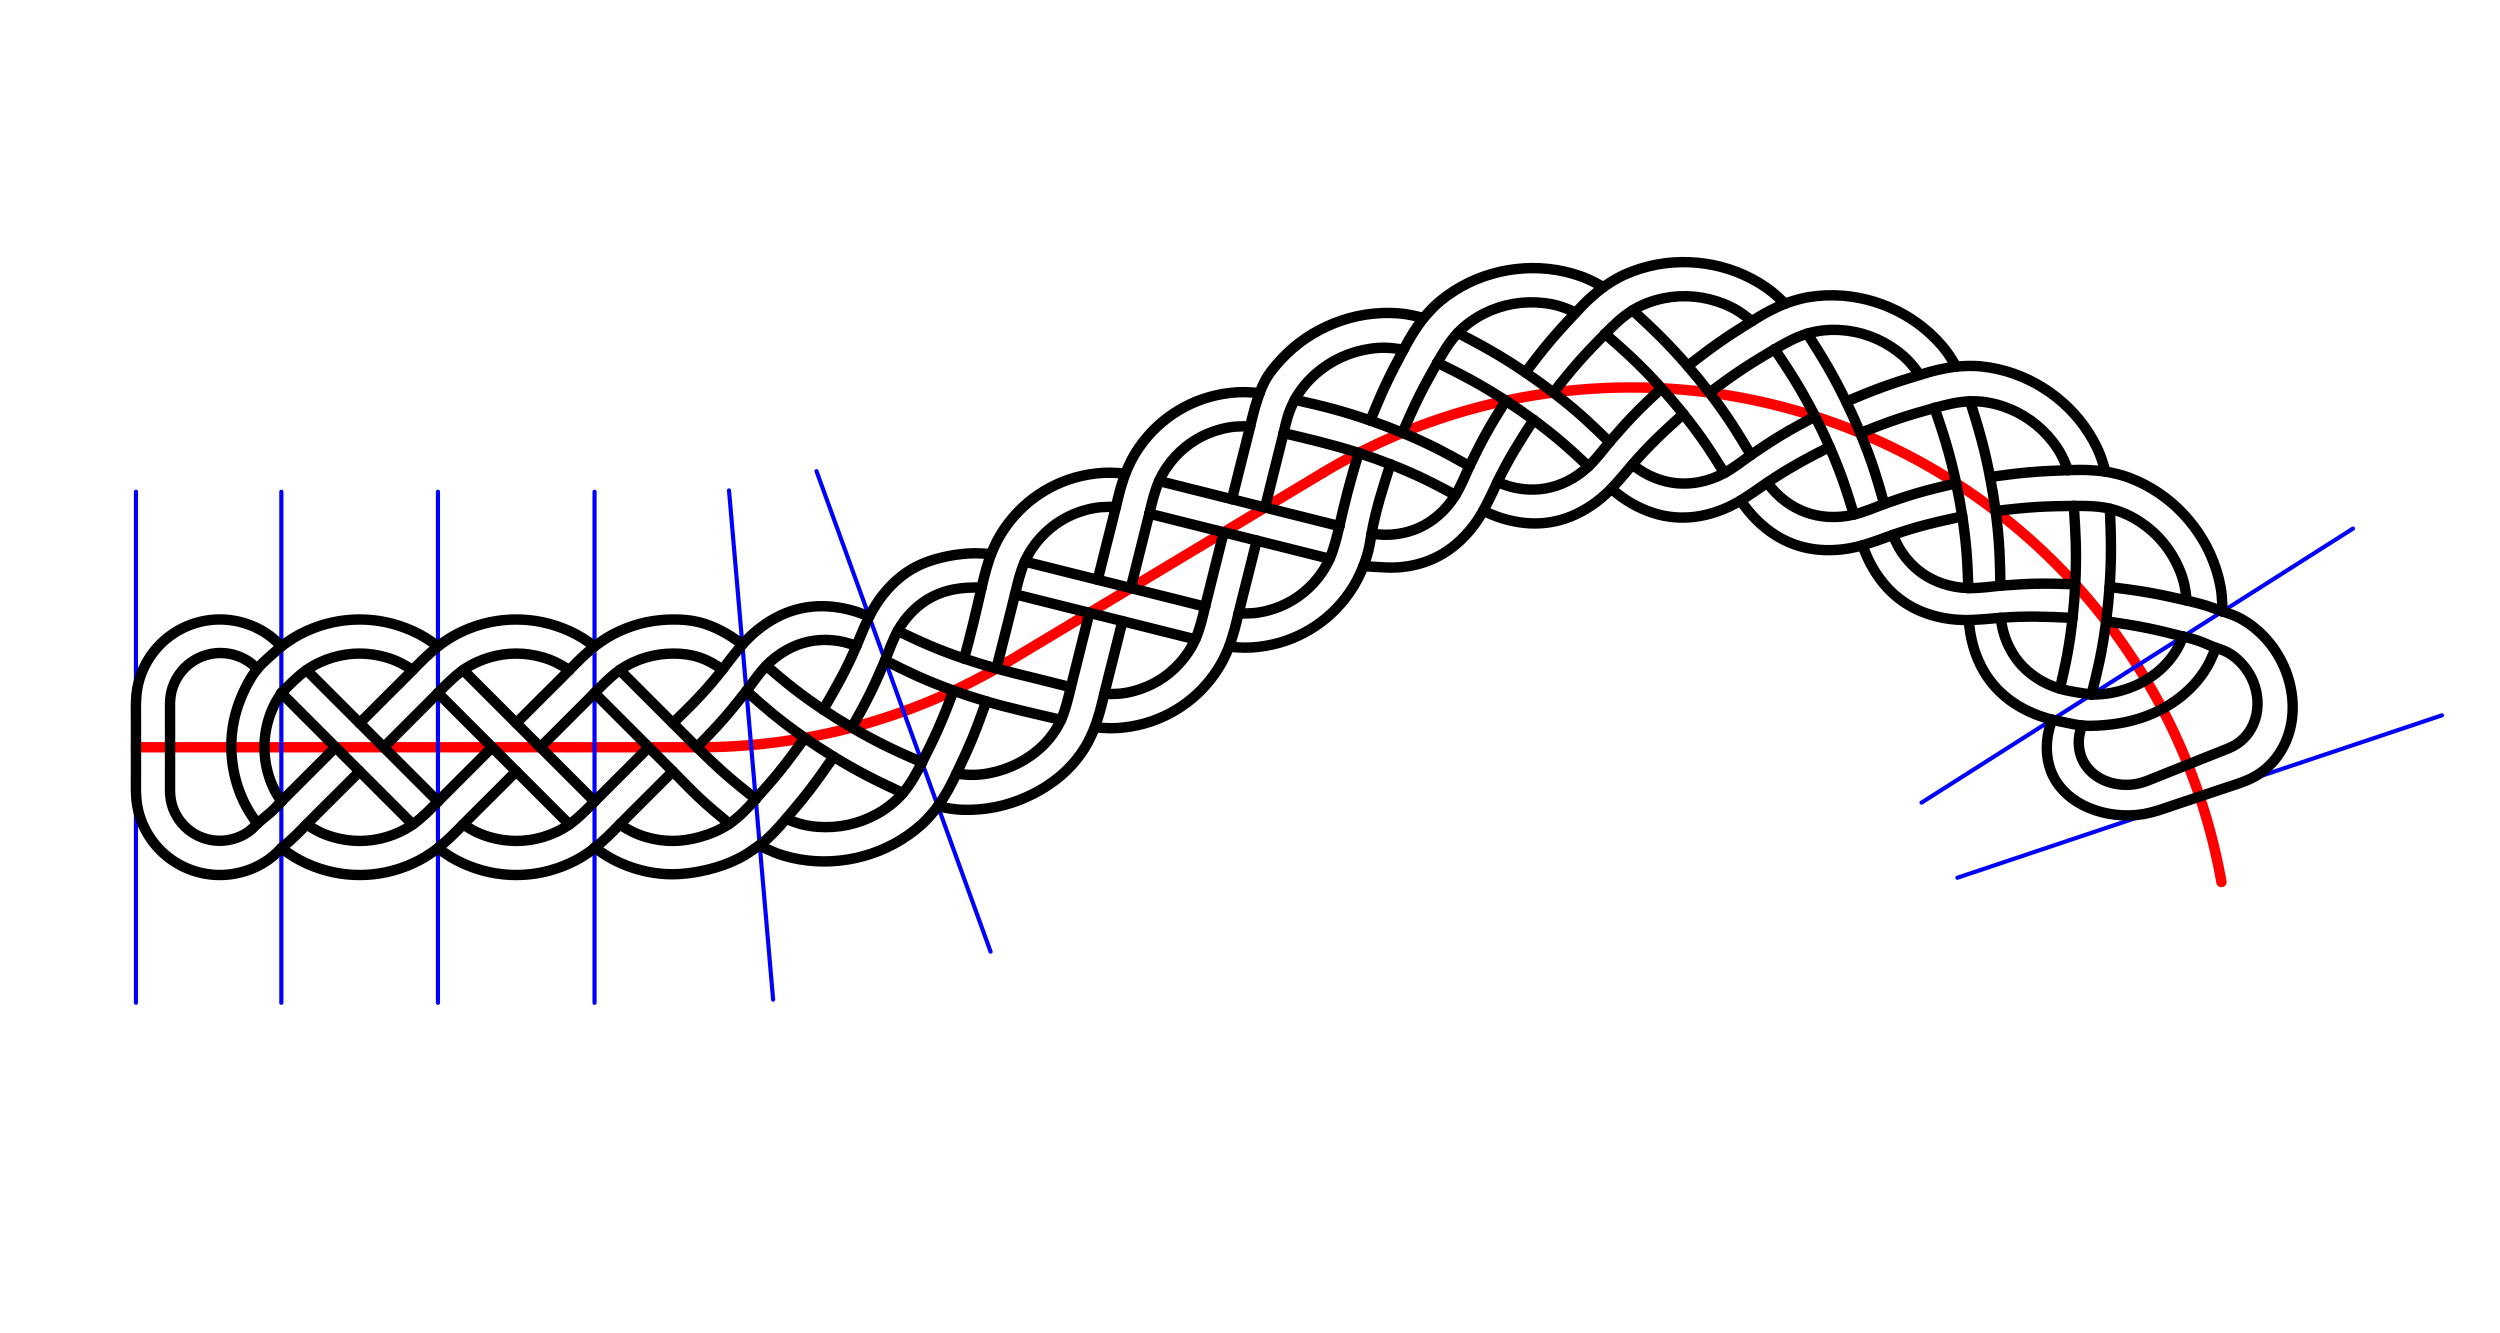 <?xml version="1.0" encoding="UTF-8" standalone="no"?>
<!-- 2019-08-30 11:23:15 Generated by QCAD 3.23.0 SVG Exporter -->

<svg
   xmlns:qs="http://qcad.org/namespaces/svg"
   xmlns:dc="http://purl.org/dc/elements/1.1/"
   xmlns:cc="http://creativecommons.org/ns#"
   xmlns:rdf="http://www.w3.org/1999/02/22-rdf-syntax-ns#"
   xmlns:svg="http://www.w3.org/2000/svg"
   xmlns="http://www.w3.org/2000/svg"
   xmlns:sodipodi="http://sodipodi.sourceforge.net/DTD/sodipodi-0.dtd"
   xmlns:inkscape="http://www.inkscape.org/namespaces/inkscape"
   width="1200"
   height="640"
   viewBox="-53.987 -30.073 338.667 180.622"
   version="1.1"
   style="fill:none;stroke-linecap:round;stroke-linejoin:round"
   id="svg2"
   inkscape:version="0.48.5 r10040"
   sodipodi:docname="CelticMeanderRounded.svg">
  <defs
     id="defs136" />
  <sodipodi:namedview
     pagecolor="#ffffff"
     bordercolor="#666666"
     borderopacity="1"
     objecttolerance="10"
     gridtolerance="10"
     guidetolerance="10"
     inkscape:pageopacity="0"
     inkscape:pageshadow="2"
     inkscape:window-width="1920"
     inkscape:window-height="1018"
     id="namedview134"
     showgrid="false"
     inkscape:zoom="1"
     inkscape:cx="600"
     inkscape:cy="320"
     inkscape:window-x="-8"
     inkscape:window-y="-8"
     inkscape:window-maximized="1"
     inkscape:current-layer="layer11"
     fit-margin-top="10"
     fit-margin-left="10"
     fit-margin-right="10"
     fit-margin-bottom="10"
     borderlayer="false" />
  <g
     inkscape:groupmode="layer"
     id="layer11"
     inkscape:label="REF"
     style="display:none">
    <path
       style="fill:none;stroke:#ff00ff;stroke-width:0.282px;stroke-linecap:butt;stroke-linejoin:miter;stroke-opacity:1"
       d="M -53.533,-30.07 -32.707,70.683 -53.533,150.329"
       id="path28085"
       inkscape:connector-curvature="0"
       sodipodi:nodetypes="ccc" />
  </g>
  <g
     inkscape:groupmode="layer"
     id="layer1"
     inkscape:label="BaseLine"
     style="display:inline">
    <line
       id="line46"
       qs:layer="layer 2"
       style="fill:none;stroke:#ff0000;stroke-width:1.411;stroke-linecap:round;stroke-linejoin:round;stroke-miterlimit:4;stroke-dasharray:none;display:inline"
       y2="71.155"
       x2="40.748"
       y1="71.155"
       x1="-35.571" />
    <path
       inkscape:connector-curvature="0"
       id="path48"
       qs:layer="layer 2"
       style="fill:none;stroke:#ff0000;stroke-width:1.411;stroke-linecap:round;stroke-linejoin:round;stroke-miterlimit:4;stroke-dasharray:none;display:inline"
       d="m 40.748,71.155 a 81.228,81.228 0 0 0 41.792,-11.576" />
    <path
       inkscape:connector-curvature="0"
       id="path52"
       qs:layer="layer 2"
       style="fill:none;stroke:#ff0000;stroke-width:1.411;stroke-linecap:round;stroke-linejoin:round;stroke-miterlimit:4;stroke-dasharray:none;display:inline"
       d="M 125.182,33.993 A 81.228,81.228 0 0 1 246.944,89.404" />
    <line
       id="line50"
       qs:layer="layer 2"
       style="fill:none;stroke:#ff0000;stroke-width:1.411;stroke-linecap:round;stroke-linejoin:round;stroke-miterlimit:4;stroke-dasharray:none;display:inline"
       y2="33.993"
       x2="125.182"
       y1="59.579"
       x1="82.539" />
  </g>
  <g
     inkscape:groupmode="layer"
     id="layer5"
     inkscape:label="Constructors"
     style="display:inline">
    <line
       id="line438"
       qs:layer="layer 1"
       style="fill:none;stroke:#0000ff;stroke-width:0.564;stroke-linecap:round;stroke-linejoin:round;stroke-miterlimit:4;stroke-dasharray:none;display:inline"
       y2="105.77"
       x2="-35.571"
       y1="36.539"
       x1="-35.571" />
    <line
       id="line544"
       qs:layer="layer 1"
       style="fill:none;stroke:#0000ff;stroke-width:0.564;stroke-linecap:round;stroke-linejoin:round;stroke-miterlimit:4;stroke-dasharray:none;display:inline"
       y2="105.77"
       x2="-15.873"
       y1="36.539"
       x1="-15.873" />
    <line
       id="line546"
       qs:layer="layer 1"
       style="fill:none;stroke:#0000ff;stroke-width:0.564;stroke-linecap:round;stroke-linejoin:round;stroke-miterlimit:4;stroke-dasharray:none;display:inline"
       y2="105.77"
       x2="5.34"
       y1="36.539"
       x1="5.34" />
    <line
       id="line548"
       qs:layer="layer 1"
       style="fill:none;stroke:#0000ff;stroke-width:0.564;stroke-linecap:round;stroke-linejoin:round;stroke-miterlimit:4;stroke-dasharray:none;display:inline"
       y2="105.77"
       x2="26.553"
       y1="36.539"
       x1="26.553" />
    <line
       id="line550"
       qs:layer="layer 1"
       style="fill:none;stroke:#0000ff;stroke-width:0.564;stroke-linecap:round;stroke-linejoin:round;stroke-miterlimit:4;stroke-dasharray:none;display:inline"
       y2="105.338"
       x2="50.744"
       y1="36.365"
       x1="44.77" />
    <line
       id="line552"
       qs:layer="layer 1"
       style="fill:none;stroke:#0000ff;stroke-width:0.564;stroke-linecap:round;stroke-linejoin:round;stroke-miterlimit:4;stroke-dasharray:none;display:inline"
       y2="98.844"
       x2="80.204"
       y1="33.753"
       x1="56.624" />
    <line
       id="line558"
       qs:layer="layer 1"
       style="fill:none;stroke:#0000ff;stroke-width:0.564;stroke-linecap:round;stroke-linejoin:round;stroke-miterlimit:4;stroke-dasharray:none;display:inline"
       y2="88.832"
       x2="211.17"
       y1="66.829"
       x1="276.811" />
    <line
       id="line564"
       qs:layer="layer 1"
       style="fill:none;stroke:#0000ff;stroke-width:0.564;stroke-linecap:round;stroke-linejoin:round;stroke-miterlimit:4;stroke-dasharray:none;display:inline"
       y2="78.653"
       x2="206.32"
       y1="41.531"
       x1="264.757" />
  </g>
  <g
     inkscape:groupmode="layer"
     id="layer2"
     inkscape:label="Painters"
     style="display:inline">
    <path
       inkscape:connector-curvature="0"
       id="path2656"
       qs:layer="0"
       style="fill:none;stroke:#000000;stroke-width:1.411;stroke-linecap:round;stroke-linejoin:round;stroke-miterlimit:4;stroke-dasharray:none;display:inline"
       d="m -15.873,78.498 c -0.193,-0.295 -0.386,-0.589 -0.565,-0.893 m 0,0 c -0.76,-1.287 -1.273,-2.733 -1.532,-4.21 m 0,0 c -0.13,-0.741 -0.196,-1.491 -0.196,-2.24 m 0,0 c 0,-0.749 0.066,-1.499 0.196,-2.24 m 0,0 c 0.259,-1.477 0.772,-2.924 1.532,-4.21 m 0,0 c 0.179,-0.304 0.372,-0.598 0.565,-0.893" />
    <path
       inkscape:connector-curvature="0"
       id="path2662"
       qs:layer="0"
       style="fill:none;stroke:#000000;stroke-width:1.411;stroke-linecap:round;stroke-linejoin:round;stroke-miterlimit:4;stroke-dasharray:none;display:inline"
       d="m -19.137,81.508 c -0.39,-0.556 -0.779,-1.112 -1.13,-1.693 m 0,0 c -1.038,-1.72 -1.737,-3.662 -2.098,-5.645 m 0,0 c -0.181,-0.997 -0.277,-2.005 -0.286,-3.015 m 0,0 c -0.009,-1.011 0.07,-2.024 0.242,-3.022 m 0,0 c 0.343,-1.992 1.056,-3.922 2.031,-5.701 m 0,0 c 0.363,-0.663 0.763,-1.305 1.24,-1.883 m 0,0 c 0.488,-0.592 1.058,-1.117 1.632,-1.632 m 0,0 c 0.541,-0.485 1.086,-0.962 1.631,-1.438" />
    <path
       inkscape:connector-curvature="0"
       id="path2668"
       qs:layer="0"
       style="fill:none;stroke:#000000;stroke-width:1.411;stroke-linecap:round;stroke-linejoin:round;stroke-miterlimit:4;stroke-dasharray:none;display:inline"
       d="m -15.873,78.498 c -0.526,0.563 -1.052,1.127 -1.631,1.632 m 0,0 c -0.536,0.467 -1.119,0.885 -1.632,1.378 m 0,0 c -0.251,0.242 -0.486,0.501 -0.745,0.735 m 0,0 c -0.579,0.52 -1.28,0.907 -2.02,1.173 m 0,0 c -0.74,0.266 -1.519,0.409 -2.3,0.412 m 0,0 c -0.782,0 -1.568,-0.133 -2.305,-0.4 m 0,0 c -0.738,-0.267 -1.429,-0.663 -2.031,-1.166 m 0,0 c -0.602,-0.503 -1.115,-1.112 -1.51,-1.792 m 0,0 c -0.396,-0.68 -0.674,-1.431 -0.804,-2.203 m 0,0 c -0.065,-0.387 -0.092,-0.78 -0.103,-1.173 m 0,0 c -0.011,-0.392 -0.004,-0.785 0,-1.177 m 0,0 c 0.017,-1.587 10e-5,-3.175 0,-4.762 m 0,0 c -10e-5,-1.587 0.017,-3.175 0,-4.762 m 0,0 c -0.004,-0.392 -0.01,-0.785 0,-1.177 m 0,0 c 0.01,-0.392 0.037,-0.785 0.102,-1.173 m 0,0 c 0.128,-0.773 0.403,-1.525 0.794,-2.209 m 0,0 c 0.392,-0.685 0.9,-1.301 1.499,-1.813 m 0,0 c 0.6,-0.513 1.292,-0.921 2.032,-1.199 m 0,0 c 0.743,-0.279 1.535,-0.428 2.327,-0.437 m 0,0 c 0.795,-0.01 1.591,0.124 2.345,0.387 m 0,0 c 0.757,0.264 1.471,0.658 2.077,1.173 m 0,0 c 0.224,0.19 0.433,0.397 0.643,0.604" />
    <path
       inkscape:connector-curvature="0"
       id="path2674"
       qs:layer="0"
       style="fill:none;stroke:#000000;stroke-width:1.411;stroke-linecap:round;stroke-linejoin:round;stroke-miterlimit:4;stroke-dasharray:none;display:inline"
       d="m -15.873,84.832 c -0.333,0.332 -0.666,0.664 -1.022,0.971 m 0,0 c -0.996,0.86 -2.172,1.524 -3.419,1.974 m 0,0 c -1.247,0.45 -2.567,0.685 -3.888,0.686 m 0,0 c -1.321,5.64e-4 -2.645,-0.233 -3.888,-0.686 m 0,0 c -1.244,-0.453 -2.407,-1.124 -3.42,-1.974 m 0,0 c -1.012,-0.85 -1.873,-1.878 -2.538,-3.025 m 0,0 c -0.664,-1.146 -1.133,-2.411 -1.35,-3.71 m 0,0 c -0.109,-0.652 -0.155,-1.313 -0.173,-1.974 m 0,0 c -0.017,-0.661 -0.006,-1.321 0,-1.982 m 0,0 c 0.011,-1.319 0,-2.638 0,-3.958 m 0,0 c 0,-1.319 0.011,-2.639 0,-3.958 m 0,0 c -0.006,-0.66 -0.017,-1.321 0,-1.982 m 0,0 c 0.017,-0.661 0.064,-1.322 0.173,-1.974 m 0,0 c 0.218,-1.299 0.686,-2.564 1.35,-3.71 m 0,0 c 0.664,-1.146 1.525,-2.175 2.538,-3.025 m 0,0 c 1.012,-0.85 2.176,-1.521 3.42,-1.974 m 0,0 c 1.244,-0.453 2.567,-0.686 3.888,-0.686 m 0,0 c 1.321,5.64e-4 2.641,0.236 3.888,0.686 m 0,0 c 1.247,0.45 2.423,1.114 3.419,1.974 m 0,0 c 0.356,0.307 0.689,0.639 1.022,0.971" />
    <path
       inkscape:connector-curvature="0"
       id="path2800"
       qs:layer="0"
       style="fill:none;stroke:#000000;stroke-width:1.411;stroke-linecap:round;stroke-linejoin:round;stroke-miterlimit:4;stroke-dasharray:none;display:inline"
       d="m -15.873,63.812 c 0.536,-0.552 1.072,-1.103 1.632,-1.632 m 0,0 c 0.562,-0.531 1.148,-1.038 1.781,-1.482 m 0,0 c 1.089,-0.763 2.316,-1.339 3.597,-1.715 m 0,0 c 1.169,-0.343 2.382,-0.521 3.597,-0.52 m 0,0 c 1.215,8.47e-4 2.43,0.181 3.597,0.52 m 0,0 c 0.65,0.189 1.286,0.428 1.89,0.727 m 0,0 c 0.588,0.291 1.147,0.64 1.706,0.988" />
    <path
       inkscape:connector-curvature="0"
       id="path2806"
       qs:layer="0"
       style="fill:none;stroke:#000000;stroke-width:1.411;stroke-linecap:round;stroke-linejoin:round;stroke-miterlimit:4;stroke-dasharray:none;display:inline"
       d="m -5.267,67.891 c 1.197,-1.201 2.394,-2.402 3.597,-3.597 m 0,0 c 1.203,-1.195 2.411,-2.384 3.596,-3.596 m 0,0 c 0.587,-0.601 1.169,-1.207 1.782,-1.782 m 0,0 c 0.529,-0.496 1.08,-0.967 1.631,-1.438" />
    <path
       inkscape:connector-curvature="0"
       id="path2812"
       qs:layer="0"
       style="fill:none;stroke:#000000;stroke-width:1.411;stroke-linecap:round;stroke-linejoin:round;stroke-miterlimit:4;stroke-dasharray:none;display:inline"
       d="m -15.873,84.832 c 0.577,-0.496 1.154,-0.992 1.707,-1.513 m 0,0 c 0.585,-0.552 1.143,-1.132 1.706,-1.707 m 0,0 c 1.187,-1.212 2.394,-2.401 3.597,-3.597 m 0,0 c 1.202,-1.195 2.4,-2.396 3.597,-3.597" />
    <path
       inkscape:connector-curvature="0"
       id="path2818"
       qs:layer="0"
       style="fill:none;stroke:#000000;stroke-width:1.411;stroke-linecap:round;stroke-linejoin:round;stroke-miterlimit:4;stroke-dasharray:none;display:inline"
       d="m -15.873,78.498 c 1.138,-1.138 2.275,-2.275 3.413,-3.413 m 0,0 c 1.31,-1.31 2.62,-2.62 3.93,-3.93" />
    <path
       inkscape:connector-curvature="0"
       id="path2824"
       qs:layer="0"
       style="fill:none;stroke:#000000;stroke-width:1.411;stroke-linecap:round;stroke-linejoin:round;stroke-miterlimit:4;stroke-dasharray:none;display:inline"
       d="m -15.873,63.812 c 1.138,1.138 2.275,2.275 3.413,3.413 m 0,0 c 1.31,1.31 2.62,2.62 3.93,3.93 m 0,0 c 0.544,0.544 1.088,1.088 1.632,1.632 m 0,0 c 0.544,0.544 1.088,1.088 1.632,1.632 m 0,0 c 1.199,1.199 2.398,2.398 3.597,3.597 m 0,0 c 1.199,1.199 2.398,2.398 3.596,3.597" />
    <path
       inkscape:connector-curvature="0"
       id="path2830"
       qs:layer="0"
       style="fill:none;stroke:#000000;stroke-width:1.411;stroke-linecap:round;stroke-linejoin:round;stroke-miterlimit:4;stroke-dasharray:none;display:inline"
       d="m -15.873,57.478 c 0.56,-0.404 1.119,-0.808 1.707,-1.167 m 0,0 c 0.548,-0.335 1.12,-0.632 1.706,-0.898 m 0,0 c 1.152,-0.522 2.36,-0.924 3.597,-1.188 m 0,0 c 1.181,-0.252 2.389,-0.378 3.597,-0.378 m 0,0 c 1.208,0 2.416,0.126 3.597,0.378 m 0,0 c 1.237,0.264 2.444,0.666 3.596,1.188 m 0,0 c 0.587,0.266 1.159,0.562 1.707,0.898 m 0,0 c 0.587,0.359 1.147,0.763 1.706,1.167" />
    <path
       inkscape:connector-curvature="0"
       id="path2836"
       qs:layer="0"
       style="fill:none;stroke:#000000;stroke-width:1.411;stroke-linecap:round;stroke-linejoin:round;stroke-miterlimit:4;stroke-dasharray:none;display:inline"
       d="m -12.46,60.698 c 1.199,1.199 2.398,2.398 3.597,3.596 m 0,0 c 1.199,1.199 2.398,2.398 3.597,3.597 m 0,0 c 1.088,1.088 2.176,2.176 3.263,3.263 m 0,0 c 1.31,1.31 2.62,2.62 3.93,3.93 m 0,0 c 1.138,1.138 2.275,2.275 3.413,3.413" />
    <path
       inkscape:connector-curvature="0"
       id="path2842"
       qs:layer="0"
       style="fill:none;stroke:#000000;stroke-width:1.411;stroke-linecap:round;stroke-linejoin:round;stroke-miterlimit:4;stroke-dasharray:none;display:inline"
       d="m -2.003,71.155 c 1.31,-1.31 2.62,-2.62 3.93,-3.93 m 0,0 c 1.138,-1.138 2.275,-2.275 3.413,-3.413" />
    <path
       inkscape:connector-curvature="0"
       id="path2848"
       qs:layer="0"
       style="fill:none;stroke:#000000;stroke-width:1.411;stroke-linecap:round;stroke-linejoin:round;stroke-miterlimit:4;stroke-dasharray:none;display:inline"
       d="m -15.873,84.832 c 0.56,0.404 1.119,0.808 1.707,1.167 m 0,0 c 0.548,0.335 1.12,0.632 1.706,0.898 m 0,0 c 1.152,0.522 2.36,0.924 3.597,1.188 m 0,0 c 1.181,0.252 2.389,0.378 3.597,0.378 m 0,0 c 1.208,0 2.416,-0.126 3.597,-0.378 m 0,0 c 1.237,-0.264 2.444,-0.666 3.596,-1.188 m 0,0 c 0.587,-0.266 1.159,-0.562 1.707,-0.898 m 0,0 c 0.587,-0.36 1.147,-0.763 1.706,-1.167" />
    <path
       inkscape:connector-curvature="0"
       id="path2854"
       qs:layer="0"
       style="fill:none;stroke:#000000;stroke-width:1.411;stroke-linecap:round;stroke-linejoin:round;stroke-miterlimit:4;stroke-dasharray:none;display:inline"
       d="m -12.46,81.612 c 0.559,0.348 1.118,0.697 1.706,0.988 m 0,0 c 0.605,0.299 1.24,0.538 1.89,0.727 m 0,0 c 1.167,0.339 2.382,0.519 3.597,0.52 m 0,0 c 1.215,0 2.428,-0.177 3.597,-0.52 m 0,0 c 1.281,-0.377 2.508,-0.952 3.596,-1.715 m 0,0 c 0.633,-0.444 1.219,-0.951 1.782,-1.482 m 0,0 c 0.56,-0.529 1.096,-1.08 1.631,-1.632" />
    <path
       inkscape:connector-curvature="0"
       id="path2860"
       qs:layer="0"
       style="fill:none;stroke:#000000;stroke-width:1.411;stroke-linecap:round;stroke-linejoin:round;stroke-miterlimit:4;stroke-dasharray:none;display:inline"
       d="m 5.34,63.812 c 0.536,-0.552 1.072,-1.103 1.632,-1.632 m 0,0 c 0.562,-0.531 1.148,-1.038 1.781,-1.482 m 0,0 c 1.089,-0.763 2.316,-1.339 3.597,-1.715 m 0,0 c 1.169,-0.343 2.382,-0.521 3.596,-0.52 m 0,0 c 1.215,8.47e-4 2.43,0.181 3.597,0.52 m 0,0 c 0.65,0.189 1.286,0.428 1.89,0.727 m 0,0 c 0.588,0.291 1.147,0.64 1.706,0.988" />
    <path
       inkscape:connector-curvature="0"
       id="path2866"
       qs:layer="0"
       style="fill:none;stroke:#000000;stroke-width:1.411;stroke-linecap:round;stroke-linejoin:round;stroke-miterlimit:4;stroke-dasharray:none;display:inline"
       d="m 15.946,67.891 c 1.197,-1.201 2.394,-2.402 3.597,-3.597 m 0,0 c 1.203,-1.195 2.411,-2.384 3.596,-3.596 m 0,0 c 0.587,-0.601 1.169,-1.207 1.782,-1.782 m 0,0 c 0.529,-0.496 1.08,-0.967 1.632,-1.438" />
    <path
       inkscape:connector-curvature="0"
       id="path2872"
       qs:layer="0"
       style="fill:none;stroke:#000000;stroke-width:1.411;stroke-linecap:round;stroke-linejoin:round;stroke-miterlimit:4;stroke-dasharray:none;display:inline"
       d="m 5.34,84.832 c 0.577,-0.496 1.154,-0.992 1.707,-1.513 m 0,0 c 0.585,-0.552 1.143,-1.132 1.707,-1.707 m 0,0 c 1.187,-1.212 2.395,-2.401 3.597,-3.597 m 0,0 c 1.202,-1.195 2.4,-2.396 3.596,-3.597" />
    <path
       inkscape:connector-curvature="0"
       id="path2878"
       qs:layer="0"
       style="fill:none;stroke:#000000;stroke-width:1.411;stroke-linecap:round;stroke-linejoin:round;stroke-miterlimit:4;stroke-dasharray:none;display:inline"
       d="m 5.34,78.498 c 1.138,-1.138 2.275,-2.275 3.413,-3.413 m 0,0 c 1.31,-1.31 2.62,-2.62 3.93,-3.93" />
    <path
       inkscape:connector-curvature="0"
       id="path2884"
       qs:layer="0"
       style="fill:none;stroke:#000000;stroke-width:1.411;stroke-linecap:round;stroke-linejoin:round;stroke-miterlimit:4;stroke-dasharray:none;display:inline"
       d="m 5.34,63.812 c 1.138,1.138 2.275,2.275 3.413,3.413 m 0,0 c 1.31,1.31 2.62,2.62 3.93,3.93 m 0,0 c 0.544,0.544 1.088,1.088 1.632,1.632 m 0,0 c 0.544,0.544 1.088,1.088 1.631,1.632 m 0,0 c 1.199,1.199 2.398,2.398 3.597,3.597 m 0,0 c 1.199,1.199 2.398,2.398 3.596,3.597" />
    <path
       inkscape:connector-curvature="0"
       id="path2890"
       qs:layer="0"
       style="fill:none;stroke:#000000;stroke-width:1.411;stroke-linecap:round;stroke-linejoin:round;stroke-miterlimit:4;stroke-dasharray:none;display:inline"
       d="m 5.34,57.478 c 0.559,-0.404 1.119,-0.808 1.707,-1.167 m 0,0 c 0.548,-0.335 1.12,-0.632 1.707,-0.898 m 0,0 c 1.152,-0.522 2.36,-0.924 3.597,-1.188 m 0,0 c 1.181,-0.252 2.389,-0.378 3.596,-0.378 m 0,0 c 1.208,0 2.416,0.126 3.597,0.378 m 0,0 c 1.237,0.264 2.444,0.666 3.596,1.188 m 0,0 c 0.587,0.266 1.159,0.562 1.706,0.898 m 0,0 c 0.588,0.359 1.147,0.763 1.707,1.167" />
    <path
       inkscape:connector-curvature="0"
       id="path2896"
       qs:layer="0"
       style="fill:none;stroke:#000000;stroke-width:1.411;stroke-linecap:round;stroke-linejoin:round;stroke-miterlimit:4;stroke-dasharray:none;display:inline"
       d="m 8.753,60.698 c 1.199,1.199 2.398,2.398 3.597,3.596 m 0,0 c 1.199,1.199 2.398,2.398 3.596,3.597 m 0,0 c 1.088,1.088 2.176,2.176 3.264,3.263 m 0,0 c 1.31,1.31 2.62,2.62 3.93,3.93 m 0,0 c 1.138,1.138 2.275,2.275 3.413,3.413" />
    <path
       inkscape:connector-curvature="0"
       id="path2902"
       qs:layer="0"
       style="fill:none;stroke:#000000;stroke-width:1.411;stroke-linecap:round;stroke-linejoin:round;stroke-miterlimit:4;stroke-dasharray:none;display:inline"
       d="m 19.21,71.155 c 1.31,-1.31 2.62,-2.62 3.93,-3.93 m 0,0 c 1.138,-1.138 2.275,-2.275 3.413,-3.413" />
    <path
       inkscape:connector-curvature="0"
       id="path2908"
       qs:layer="0"
       style="fill:none;stroke:#000000;stroke-width:1.411;stroke-linecap:round;stroke-linejoin:round;stroke-miterlimit:4;stroke-dasharray:none;display:inline"
       d="m 5.34,84.832 c 0.559,0.404 1.119,0.808 1.707,1.167 m 0,0 c 0.548,0.335 1.12,0.632 1.707,0.898 m 0,0 c 1.152,0.522 2.36,0.924 3.597,1.188 m 0,0 c 1.181,0.252 2.389,0.378 3.596,0.378 m 0,0 c 1.208,0 2.416,-0.126 3.597,-0.378 m 0,0 c 1.237,-0.264 2.444,-0.666 3.596,-1.188 m 0,0 c 0.587,-0.266 1.159,-0.562 1.706,-0.898 m 0,0 c 0.588,-0.36 1.147,-0.763 1.707,-1.167" />
    <path
       inkscape:connector-curvature="0"
       id="path2914"
       qs:layer="0"
       style="fill:none;stroke:#000000;stroke-width:1.411;stroke-linecap:round;stroke-linejoin:round;stroke-miterlimit:4;stroke-dasharray:none;display:inline"
       d="m 8.753,81.612 c 0.559,0.348 1.118,0.697 1.707,0.988 m 0,0 c 0.604,0.299 1.24,0.538 1.89,0.727 m 0,0 c 1.167,0.339 2.382,0.519 3.596,0.52 m 0,0 c 1.215,0 2.428,-0.177 3.597,-0.52 m 0,0 c 1.281,-0.377 2.508,-0.952 3.596,-1.715 m 0,0 c 0.633,-0.444 1.219,-0.951 1.782,-1.482 m 0,0 c 0.56,-0.529 1.096,-1.08 1.632,-1.632" />
    <path
       inkscape:connector-curvature="0"
       id="path2920"
       qs:layer="0"
       style="fill:none;stroke:#000000;stroke-width:1.411;stroke-linecap:round;stroke-linejoin:round;stroke-miterlimit:4;stroke-dasharray:none;display:inline"
       d="m 26.553,63.812 c 0.536,-0.552 1.072,-1.103 1.632,-1.632 m 0,0 c 0.562,-0.531 1.148,-1.038 1.781,-1.482 m 0,0 c 1.089,-0.764 2.317,-1.342 3.597,-1.715 m 0,0 c 1.167,-0.34 2.378,-0.51 3.596,-0.52 m 0,0 c 1.218,-0.01 2.444,0.14 3.596,0.52 m 0,0 c 0.561,0.185 1.105,0.425 1.624,0.708 m 0,0 c 0.52,0.284 1.014,0.611 1.509,0.938" />
    <path
       inkscape:connector-curvature="0"
       id="path2926"
       qs:layer="0"
       style="fill:none;stroke:#000000;stroke-width:1.411;stroke-linecap:round;stroke-linejoin:round;stroke-miterlimit:4;stroke-dasharray:none;display:inline"
       d="m 37.159,67.891 c 1.218,-1.18 2.437,-2.36 3.596,-3.597 m 0,0 c 1.099,-1.173 2.146,-2.396 3.132,-3.666 m 0,0 c 0.481,-0.619 0.947,-1.249 1.432,-1.863 m 0,0 c 0.41,-0.52 0.834,-1.029 1.258,-1.539" />
    <path
       inkscape:connector-curvature="0"
       id="path2932"
       qs:layer="0"
       style="fill:none;stroke:#000000;stroke-width:1.411;stroke-linecap:round;stroke-linejoin:round;stroke-miterlimit:4;stroke-dasharray:none;display:inline"
       d="m 26.553,84.832 c 0.577,-0.496 1.154,-0.992 1.706,-1.513 m 0,0 c 0.585,-0.552 1.143,-1.132 1.707,-1.707 m 0,0 c 1.187,-1.212 2.394,-2.401 3.597,-3.597 m 0,0 c 1.202,-1.195 2.399,-2.396 3.596,-3.597" />
    <path
       inkscape:connector-curvature="0"
       id="path2938"
       qs:layer="0"
       style="fill:none;stroke:#000000;stroke-width:1.411;stroke-linecap:round;stroke-linejoin:round;stroke-miterlimit:4;stroke-dasharray:none;display:inline"
       d="m 26.553,78.498 c 1.138,-1.138 2.275,-2.275 3.413,-3.413 m 0,0 c 1.31,-1.31 2.62,-2.62 3.93,-3.93" />
    <path
       inkscape:connector-curvature="0"
       id="path2944"
       qs:layer="0"
       style="fill:none;stroke:#000000;stroke-width:1.411;stroke-linecap:round;stroke-linejoin:round;stroke-miterlimit:4;stroke-dasharray:none;display:inline"
       d="m 26.553,63.812 c 1.138,1.138 2.275,2.276 3.413,3.413 m 0,0 c 1.31,1.31 2.621,2.619 3.93,3.93 m 0,0 c 0.544,0.544 1.087,1.089 1.632,1.632 m 0,0 c 0.545,0.543 1.091,1.085 1.631,1.632 m 0,0 c 1.193,1.206 2.362,2.437 3.598,3.597 m 0,0 c 1.303,1.222 2.681,2.364 4.059,3.506" />
    <path
       inkscape:connector-curvature="0"
       id="path2950"
       qs:layer="0"
       style="fill:none;stroke:#000000;stroke-width:1.411;stroke-linecap:round;stroke-linejoin:round;stroke-miterlimit:4;stroke-dasharray:none;display:inline"
       d="m 26.553,57.478 c 0.559,-0.404 1.119,-0.808 1.706,-1.167 m 0,0 c 0.548,-0.335 1.12,-0.632 1.707,-0.898 m 0,0 c 1.152,-0.523 2.361,-0.927 3.597,-1.188 m 0,0 c 1.18,-0.249 2.385,-0.367 3.596,-0.378 m 0,0 c 1.211,-0.011 2.427,0.084 3.595,0.378 m 0,0 c 1.004,0.252 1.973,0.651 2.899,1.124 m 0,0 c 0.491,0.251 0.971,0.522 1.432,0.82 m 0,0 c 0.511,0.33 1.001,0.694 1.491,1.057" />
    <path
       inkscape:connector-curvature="0"
       id="path2956"
       qs:layer="0"
       style="fill:none;stroke:#000000;stroke-width:1.411;stroke-linecap:round;stroke-linejoin:round;stroke-miterlimit:4;stroke-dasharray:none;display:inline"
       d="m 29.966,60.698 c 1.199,1.199 2.397,2.398 3.597,3.596 m 0,0 c 1.2,1.198 2.4,2.396 3.596,3.597 m 0,0 c 1.086,1.09 2.168,2.183 3.264,3.263 m 0,0 c 1.335,1.317 2.689,2.617 4.103,3.846 m 0,0 c 1.256,1.092 2.561,2.13 3.865,3.167" />
    <path
       inkscape:connector-curvature="0"
       id="path2962"
       qs:layer="0"
       style="fill:none;stroke:#000000;stroke-width:1.411;stroke-linecap:round;stroke-linejoin:round;stroke-miterlimit:4;stroke-dasharray:none;display:inline"
       d="m 40.423,71.155 c 1.277,-1.313 2.554,-2.626 3.754,-4.006 m 0,0 c 1.019,-1.172 1.983,-2.392 2.946,-3.613" />
    <path
       inkscape:connector-curvature="0"
       id="path2968"
       qs:layer="0"
       style="fill:none;stroke:#000000;stroke-width:1.411;stroke-linecap:round;stroke-linejoin:round;stroke-miterlimit:4;stroke-dasharray:none;display:inline"
       d="m 26.553,84.73 c 0.559,0.404 1.119,0.808 1.706,1.167 m 0,0 c 0.548,0.335 1.12,0.632 1.707,0.898 m 0,0 c 1.152,0.522 2.359,0.922 3.597,1.188 m 0,0 c 1.181,0.254 2.39,0.384 3.596,0.378 m 0,0 c 1.207,-0.01 2.411,-0.149 3.599,-0.378 m 0,0 c 1.471,-0.283 2.917,-0.697 4.292,-1.284 m 0,0 c 0.681,-0.291 1.344,-0.624 1.976,-1.007 m 0,0 c 0.661,-0.402 1.286,-0.859 1.912,-1.316" />
    <path
       inkscape:connector-curvature="0"
       id="path2974"
       qs:layer="0"
       style="fill:none;stroke:#000000;stroke-width:1.411;stroke-linecap:round;stroke-linejoin:round;stroke-miterlimit:4;stroke-dasharray:none;display:inline"
       d="m 29.966,81.612 c 0.559,0.349 1.118,0.697 1.706,0.988 m 0,0 c 0.604,0.299 1.24,0.537 1.89,0.727 m 0,0 c 1.167,0.341 2.385,0.525 3.596,0.52 m 0,0 c 1.213,0 2.42,-0.199 3.598,-0.52 m 0,0 c 1.439,-0.392 2.834,-0.973 4.058,-1.805 m 0,0 c 0.685,-0.466 1.316,-1.01 1.91,-1.59 m 0,0 c 0.579,-0.566 1.123,-1.165 1.666,-1.764" />
    <path
       inkscape:connector-curvature="0"
       id="path2980"
       qs:layer="0"
       style="fill:none;stroke:#000000;stroke-width:1.411;stroke-linecap:round;stroke-linejoin:round;stroke-miterlimit:4;stroke-dasharray:none;display:inline"
       d="m 47.124,63.536 c 0.43,-0.592 0.86,-1.183 1.304,-1.766 m 0,0 c 0.436,-0.572 0.885,-1.136 1.384,-1.655 m 0,0 c 0.817,-0.852 1.766,-1.586 2.804,-2.159 m 0,0 c 0.906,-0.501 1.879,-0.878 2.887,-1.1 m 0,0 c 1.008,-0.222 2.052,-0.288 3.083,-0.216 m 0,0 c 0.591,0.041 1.178,0.127 1.751,0.265 m 0,0 c 0.575,0.138 1.138,0.327 1.7,0.516" />
    <path
       inkscape:connector-curvature="0"
       id="path2986"
       qs:layer="0"
       style="fill:none;stroke:#000000;stroke-width:1.411;stroke-linecap:round;stroke-linejoin:round;stroke-miterlimit:4;stroke-dasharray:none;display:inline"
       d="m 57.532,66.063 c 0.827,-1.42 1.654,-2.841 2.425,-4.293 m 0,0 c 0.754,-1.42 1.454,-2.87 2.079,-4.351 m 0,0 c 0.305,-0.722 0.592,-1.451 0.902,-2.17 m 0,0 c 0.262,-0.608 0.54,-1.21 0.818,-1.811" />
    <path
       inkscape:connector-curvature="0"
       id="path2992"
       qs:layer="0"
       style="fill:none;stroke:#000000;stroke-width:1.411;stroke-linecap:round;stroke-linejoin:round;stroke-miterlimit:4;stroke-dasharray:none;display:inline"
       d="m 48.937,84.478 c 0.62,-0.553 1.24,-1.107 1.822,-1.698 m 0,0 c 0.605,-0.614 1.169,-1.267 1.73,-1.923 m 0,0 c 1.163,-1.36 2.313,-2.731 3.396,-4.152 m 0,0 c 1.06,-1.39 2.056,-2.829 3.052,-4.268" />
    <path
       inkscape:connector-curvature="0"
       id="path2998"
       qs:layer="0"
       style="fill:none;stroke:#000000;stroke-width:1.411;stroke-linecap:round;stroke-linejoin:round;stroke-miterlimit:4;stroke-dasharray:none;display:inline"
       d="m 48.391,78.168 c 1.108,-1.245 2.216,-2.49 3.263,-3.784 m 0,0 c 1.179,-1.457 2.28,-2.976 3.381,-4.495" />
    <path
       inkscape:connector-curvature="0"
       id="path3004"
       qs:layer="0"
       style="fill:none;stroke:#000000;stroke-width:1.411;stroke-linecap:round;stroke-linejoin:round;stroke-miterlimit:4;stroke-dasharray:none;display:inline"
       d="m 47.124,63.536 c 1.161,1.033 2.322,2.067 3.523,3.052 m 0,0 c 1.415,1.161 2.885,2.255 4.387,3.3 m 0,0 c 0.635,0.442 1.276,0.874 1.923,1.297 m 0,0 c 0.654,0.427 1.314,0.844 1.98,1.251 m 0,0 c 1.492,0.913 3.012,1.783 4.564,2.589 m 0,0 c 1.587,0.824 3.206,1.582 4.826,2.339" />
    <path
       inkscape:connector-curvature="0"
       id="path3010"
       qs:layer="0"
       style="fill:none;stroke:#000000;stroke-width:1.411;stroke-linecap:round;stroke-linejoin:round;stroke-miterlimit:4;stroke-dasharray:none;display:inline"
       d="m 46.577,57.226 c 0.42,-0.442 0.841,-0.884 1.287,-1.298 m 0,0 c 0.403,-0.374 0.829,-0.725 1.27,-1.054 m 0,0 c 0.832,-0.621 1.721,-1.167 2.663,-1.605 m 0,0 c 0.867,-0.403 1.778,-0.714 2.712,-0.92 m 0,0 c 0.934,-0.206 1.891,-0.307 2.847,-0.305 m 0,0 c 1.038,0 2.075,0.123 3.091,0.337 m 0,0 c 0.539,0.114 1.072,0.253 1.596,0.423 m 0,0 c 0.579,0.188 1.147,0.412 1.714,0.636" />
    <path
       inkscape:connector-curvature="0"
       id="path3016"
       qs:layer="0"
       style="fill:none;stroke:#000000;stroke-width:1.411;stroke-linecap:round;stroke-linejoin:round;stroke-miterlimit:4;stroke-dasharray:none;display:inline"
       d="m 49.811,60.115 c 1.224,1.042 2.449,2.085 3.716,3.073 m 0,0 c 1.296,1.01 2.636,1.964 4.005,2.875 m 0,0 c 1.268,0.844 2.56,1.651 3.874,2.42 m 0,0 c 1.618,0.948 3.27,1.839 4.957,2.657 m 0,0 c 1.499,0.726 3.025,1.394 4.551,2.061" />
    <path
       inkscape:connector-curvature="0"
       id="path3022"
       qs:layer="0"
       style="fill:none;stroke:#000000;stroke-width:1.411;stroke-linecap:round;stroke-linejoin:round;stroke-miterlimit:4;stroke-dasharray:none;display:inline"
       d="m 61.406,68.484 c 0.895,-1.598 1.79,-3.196 2.593,-4.839 m 0,0 c 0.682,-1.395 1.298,-2.823 1.913,-4.251" />
    <path
       inkscape:connector-curvature="0"
       id="path3028"
       qs:layer="0"
       style="fill:none;stroke:#000000;stroke-width:1.411;stroke-linecap:round;stroke-linejoin:round;stroke-miterlimit:4;stroke-dasharray:none;display:inline"
       d="m 48.937,84.478 c 0.695,0.343 1.39,0.686 2.11,0.968 m 0,0 c 0.688,0.269 1.399,0.482 2.119,0.653 m 0,0 c 1.456,0.346 2.953,0.523 4.449,0.526 m 0,0 c 1.46,0 2.919,-0.158 4.345,-0.472 m 0,0 c 1.426,-0.314 2.818,-0.781 4.141,-1.398 m 0,0 c 1.356,-0.632 2.639,-1.422 3.815,-2.348 m 0,0 c 0.582,-0.458 1.137,-0.95 1.648,-1.483 m 0,0 c 0.535,-0.558 1.021,-1.161 1.507,-1.765" />
    <path
       inkscape:connector-curvature="0"
       id="path3034"
       qs:layer="0"
       style="fill:none;stroke:#000000;stroke-width:1.411;stroke-linecap:round;stroke-linejoin:round;stroke-miterlimit:4;stroke-dasharray:none;display:inline"
       d="m 52.489,80.857 c 0.678,0.261 1.356,0.522 2.055,0.71 m 0,0 c 0.734,0.197 1.492,0.314 2.254,0.37 m 0,0 c 1.394,0.103 2.804,0.01 4.169,-0.292 m 0,0 c 1.365,-0.299 2.684,-0.801 3.906,-1.488 m 0,0 c 1.299,-0.729 2.489,-1.667 3.454,-2.792 m 0,0 c 0.54,-0.629 1.01,-1.317 1.434,-2.029 m 0,0 c 0.414,-0.696 0.784,-1.415 1.154,-2.134" />
    <path
       inkscape:connector-curvature="0"
       id="path3040"
       qs:layer="0"
       style="fill:none;stroke:#000000;stroke-width:1.411;stroke-linecap:round;stroke-linejoin:round;stroke-miterlimit:4;stroke-dasharray:none;display:inline"
       d="m 65.913,59.394 c 0.263,-0.683 0.526,-1.365 0.804,-2.042 m 0,0 c 0.274,-0.666 0.562,-1.326 0.909,-1.956 m 0,0 c 0.569,-1.034 1.297,-1.988 2.151,-2.81 m 0,0 c 0.746,-0.718 1.588,-1.334 2.506,-1.808 m 0,0 c 0.917,-0.474 1.909,-0.805 2.922,-1.005 m 0,0 c 0.599,-0.118 1.205,-0.191 1.812,-0.227 m 0,0 c 0.656,-0.039 1.314,-0.035 1.972,-0.031" />
    <path
       inkscape:connector-curvature="0"
       id="path3046"
       qs:layer="0"
       style="fill:none;stroke:#000000;stroke-width:1.411;stroke-linecap:round;stroke-linejoin:round;stroke-miterlimit:4;stroke-dasharray:none;display:inline"
       d="m 76.621,59.148 c 0.422,-1.589 0.843,-3.177 1.234,-4.773 m 0,0 c 0.396,-1.616 0.76,-3.239 1.134,-4.861 m 0,0 c 0.189,-0.819 0.38,-1.637 0.611,-2.444 m 0,0 c 0.2,-0.697 0.429,-1.385 0.659,-2.073" />
    <path
       inkscape:connector-curvature="0"
       id="path3052"
       qs:layer="0"
       style="fill:none;stroke:#000000;stroke-width:1.411;stroke-linecap:round;stroke-linejoin:round;stroke-miterlimit:4;stroke-dasharray:none;display:inline"
       d="m 73.072,79.157 c 0.456,-0.695 0.912,-1.389 1.322,-2.111 m 0,0 c 0.426,-0.749 0.802,-1.526 1.175,-2.305 m 0,0 c 0.772,-1.615 1.529,-3.235 2.208,-4.888 m 0,0 c 0.665,-1.617 1.256,-3.264 1.847,-4.911" />
    <path
       inkscape:connector-curvature="0"
       id="path3058"
       qs:layer="0"
       style="fill:none;stroke:#000000;stroke-width:1.411;stroke-linecap:round;stroke-linejoin:round;stroke-miterlimit:4;stroke-dasharray:none;display:inline"
       d="m 70.915,73.202 c 0.749,-1.489 1.498,-2.977 2.175,-4.498 m 0,0 c 0.762,-1.712 1.434,-3.464 2.105,-5.215" />
    <path
       inkscape:connector-curvature="0"
       id="path3064"
       qs:layer="0"
       style="fill:none;stroke:#000000;stroke-width:1.411;stroke-linecap:round;stroke-linejoin:round;stroke-miterlimit:4;stroke-dasharray:none;display:inline"
       d="m 65.913,59.394 c 1.389,0.699 2.777,1.397 4.192,2.039 m 0,0 c 1.666,0.756 3.369,1.434 5.091,2.056 m 0,0 c 0.727,0.263 1.458,0.515 2.192,0.757 m 0,0 c 0.742,0.244 1.487,0.478 2.236,0.698 m 0,0 c 1.678,0.492 3.376,0.915 5.077,1.323 m 0,0 c 1.681,0.403 3.364,0.793 5.048,1.182" />
    <path
       inkscape:connector-curvature="0"
       id="path3070"
       qs:layer="0"
       style="fill:none;stroke:#000000;stroke-width:1.411;stroke-linecap:round;stroke-linejoin:round;stroke-miterlimit:4;stroke-dasharray:none;display:inline"
       d="m 63.756,53.439 c 0.292,-0.535 0.584,-1.071 0.909,-1.586 m 0,0 c 0.293,-0.465 0.613,-0.914 0.955,-1.346 m 0,0 c 0.643,-0.815 1.362,-1.571 2.158,-2.238 m 0,0 c 0.733,-0.614 1.532,-1.153 2.382,-1.589 m 0,0 c 0.85,-0.435 1.752,-0.768 2.672,-1.03 m 0,0 c 1.125,-0.321 2.277,-0.539 3.439,-0.666 m 0,0 c 0.64,-0.07 1.283,-0.113 1.925,-0.108 m 0,0 c 0.689,0 1.376,0.064 2.064,0.123" />
    <path
       inkscape:connector-curvature="0"
       id="path3076"
       qs:layer="0"
       style="fill:none;stroke:#000000;stroke-width:1.411;stroke-linecap:round;stroke-linejoin:round;stroke-miterlimit:4;stroke-dasharray:none;display:inline"
       d="m 67.626,55.395 c 1.452,0.691 2.904,1.382 4.384,2.009 m 0,0 c 1.513,0.642 3.054,1.217 4.611,1.744 m 0,0 c 1.443,0.488 2.9,0.934 4.368,1.338 m 0,0 c 1.791,0.493 3.598,0.922 5.402,1.365 m 0,0 c 1.563,0.384 3.123,0.777 4.683,1.171" />
    <path
       inkscape:connector-curvature="0"
       id="path3082"
       qs:layer="0"
       style="fill:none;stroke:#000000;stroke-width:1.411;stroke-linecap:round;stroke-linejoin:round;stroke-miterlimit:4;stroke-dasharray:none;display:inline"
       d="m 80.989,60.486 c 0.454,-1.791 0.908,-3.583 1.358,-5.375 m 0,0 c 0.392,-1.56 0.781,-3.122 1.171,-4.683" />
    <path
       inkscape:connector-curvature="0"
       id="path3088"
       qs:layer="0"
       style="fill:none;stroke:#000000;stroke-width:1.411;stroke-linecap:round;stroke-linejoin:round;stroke-miterlimit:4;stroke-dasharray:none;display:inline"
       d="m 73.072,79.157 c 0.76,0.152 1.52,0.304 2.288,0.39 m 0,0 c 0.734,0.082 1.475,0.104 2.216,0.083 m 0,0 c 1.496,-0.041 2.988,-0.256 4.434,-0.64 m 0,0 c 1.41,-0.375 2.777,-0.91 4.075,-1.578 m 0,0 c 1.299,-0.669 2.53,-1.471 3.64,-2.42 m 0,0 c 1.034,-0.885 1.962,-1.898 2.742,-3.012 m 0,0 c 0.369,-0.527 0.705,-1.078 1.001,-1.648 m 0,0 c 0.318,-0.611 0.59,-1.245 0.863,-1.879" />
    <path
       inkscape:connector-curvature="0"
       id="path3094"
       qs:layer="0"
       style="fill:none;stroke:#000000;stroke-width:1.411;stroke-linecap:round;stroke-linejoin:round;stroke-miterlimit:4;stroke-dasharray:none;display:inline"
       d="m 75.569,74.742 c 0.722,0.077 1.445,0.155 2.168,0.156 m 0,0 c 0.76,0 1.522,-0.082 2.273,-0.224 m 0,0 c 1.373,-0.261 2.708,-0.72 3.952,-1.359 m 0,0 c 1.244,-0.638 2.397,-1.456 3.389,-2.446 m 0,0 c 0.992,-0.989 1.823,-2.151 2.397,-3.421 m 0,0 c 0.318,-0.705 0.557,-1.442 0.765,-2.187 m 0,0 c 0.207,-0.742 0.383,-1.49 0.559,-2.239" />
    <path
       inkscape:connector-curvature="0"
       id="path3100"
       qs:layer="0"
       style="fill:none;stroke:#000000;stroke-width:1.411;stroke-linecap:round;stroke-linejoin:round;stroke-miterlimit:4;stroke-dasharray:none;display:inline"
       d="m 83.518,50.429 c 0.176,-0.749 0.352,-1.498 0.56,-2.239 m 0,0 c 0.209,-0.744 0.451,-1.481 0.765,-2.187 m 0,0 c 0.541,-1.215 1.297,-2.339 2.202,-3.321 m 0,0 c 0.825,-0.896 1.774,-1.673 2.816,-2.297 m 0,0 c 1.042,-0.624 2.177,-1.095 3.352,-1.404 m 0,0 c 0.655,-0.172 1.323,-0.295 1.995,-0.349 m 0,0 c 0.655,-0.053 1.313,-0.042 1.972,-0.031" />
    <path
       inkscape:connector-curvature="0"
       id="path3106"
       qs:layer="0"
       style="fill:none;stroke:#000000;stroke-width:1.411;stroke-linecap:round;stroke-linejoin:round;stroke-miterlimit:4;stroke-dasharray:none;display:inline"
       d="m 94.712,48.47 c 0.409,-1.646 0.817,-3.291 1.234,-4.935 m 0,0 c 0.416,-1.643 0.841,-3.284 1.234,-4.934 m 0,0 c 0.195,-0.817 0.381,-1.637 0.611,-2.444 m 0,0 c 0.198,-0.697 0.429,-1.385 0.659,-2.073" />
    <path
       inkscape:connector-curvature="0"
       id="path3112"
       qs:layer="0"
       style="fill:none;stroke:#000000;stroke-width:1.411;stroke-linecap:round;stroke-linejoin:round;stroke-miterlimit:4;stroke-dasharray:none;display:inline"
       d="m 94.333,68.453 c 0.239,-0.722 0.479,-1.444 0.685,-2.176 m 0,0 c 0.218,-0.774 0.398,-1.559 0.585,-2.341 m 0,0 c 0.394,-1.65 0.818,-3.291 1.234,-4.935 m 0,0 c 0.416,-1.644 0.825,-3.289 1.233,-4.935" />
    <path
       inkscape:connector-curvature="0"
       id="path3118"
       qs:layer="0"
       style="fill:none;stroke:#000000;stroke-width:1.411;stroke-linecap:round;stroke-linejoin:round;stroke-miterlimit:4;stroke-dasharray:none;display:inline"
       d="m 91.074,63.022 c 0.39,-1.561 0.78,-3.122 1.171,-4.683 m 0,0 c 0.449,-1.797 0.899,-3.595 1.348,-5.392" />
    <path
       inkscape:connector-curvature="0"
       id="path3124"
       qs:layer="0"
       style="fill:none;stroke:#000000;stroke-width:1.411;stroke-linecap:round;stroke-linejoin:round;stroke-miterlimit:4;stroke-dasharray:none;display:inline"
       d="m 83.518,50.429 c 1.561,0.39 3.122,0.78 4.683,1.171 m 0,0 c 1.797,0.449 3.595,0.899 5.392,1.348 m 0,0 c 0.746,0.186 1.493,0.373 2.239,0.56 m 0,0 c 0.746,0.187 1.492,0.373 2.238,0.56 m 0,0 c 1.645,0.411 3.29,0.823 4.935,1.234 m 0,0 c 1.645,0.411 3.29,0.822 4.934,1.234" />
    <path
       inkscape:connector-curvature="0"
       id="path3130"
       qs:layer="0"
       style="fill:none;stroke:#000000;stroke-width:1.411;stroke-linecap:round;stroke-linejoin:round;stroke-miterlimit:4;stroke-dasharray:none;display:inline"
       d="m 80.259,44.998 c 0.272,-0.634 0.544,-1.268 0.863,-1.879 m 0,0 c 0.297,-0.569 0.635,-1.118 1.002,-1.648 m 0,0 c 0.72,-1.04 1.548,-2.007 2.473,-2.869 m 0,0 c 0.883,-0.824 1.854,-1.553 2.89,-2.174 m 0,0 c 1.036,-0.621 2.136,-1.135 3.279,-1.527 m 0,0 c 1.197,-0.41 2.439,-0.686 3.695,-0.832 m 0,0 c 0.64,-0.074 1.283,-0.114 1.925,-0.108 m 0,0 c 0.689,0.01 1.376,0.065 2.064,0.123" />
    <path
       inkscape:connector-curvature="0"
       id="path3136"
       qs:layer="0"
       style="fill:none;stroke:#000000;stroke-width:1.411;stroke-linecap:round;stroke-linejoin:round;stroke-miterlimit:4;stroke-dasharray:none;display:inline"
       d="m 84.842,46.003 c 1.645,0.411 3.29,0.822 4.935,1.233 m 0,0 c 1.645,0.411 3.29,0.823 4.935,1.234 m 0,0 c 1.492,0.373 2.985,0.746 4.477,1.119 m 0,0 c 1.797,0.449 3.595,0.899 5.392,1.348 m 0,0 c 1.561,0.39 3.122,0.78 4.683,1.171" />
    <path
       inkscape:connector-curvature="0"
       id="path3142"
       qs:layer="0"
       style="fill:none;stroke:#000000;stroke-width:1.411;stroke-linecap:round;stroke-linejoin:round;stroke-miterlimit:4;stroke-dasharray:none;display:inline"
       d="m 99.189,49.589 c 0.449,-1.797 0.899,-3.595 1.348,-5.392 m 0,0 c 0.39,-1.561 0.78,-3.122 1.171,-4.683" />
    <path
       inkscape:connector-curvature="0"
       id="path3148"
       qs:layer="0"
       style="fill:none;stroke:#000000;stroke-width:1.411;stroke-linecap:round;stroke-linejoin:round;stroke-miterlimit:4;stroke-dasharray:none;display:inline"
       d="m 94.333,68.453 c 0.688,0.059 1.375,0.117 2.064,0.123 m 0,0 c 0.642,0.01 1.286,-0.034 1.925,-0.108 m 0,0 c 1.257,-0.145 2.499,-0.422 3.696,-0.832 m 0,0 c 1.142,-0.392 2.243,-0.905 3.278,-1.527 m 0,0 c 1.036,-0.621 2.007,-1.351 2.89,-2.174 m 0,0 c 0.925,-0.863 1.753,-1.829 2.473,-2.869 m 0,0 c 0.366,-0.53 0.704,-1.078 1.002,-1.648 m 0,0 c 0.319,-0.611 0.591,-1.245 0.863,-1.879" />
    <path
       inkscape:connector-curvature="0"
       id="path3154"
       qs:layer="0"
       style="fill:none;stroke:#000000;stroke-width:1.411;stroke-linecap:round;stroke-linejoin:round;stroke-miterlimit:4;stroke-dasharray:none;display:inline"
       d="m 95.603,63.936 c 0.659,0.011 1.317,0.022 1.972,-0.031 m 0,0 c 0.672,-0.055 1.34,-0.177 1.995,-0.349 m 0,0 c 1.175,-0.31 2.31,-0.78 3.352,-1.404 m 0,0 c 1.042,-0.624 1.991,-1.401 2.817,-2.297 m 0,0 c 0.905,-0.982 1.661,-2.107 2.202,-3.321 m 0,0 c 0.315,-0.706 0.556,-1.443 0.765,-2.187 m 0,0 c 0.208,-0.741 0.384,-1.49 0.559,-2.239" />
    <path
       inkscape:connector-curvature="0"
       id="path3160"
       qs:layer="0"
       style="fill:none;stroke:#000000;stroke-width:1.411;stroke-linecap:round;stroke-linejoin:round;stroke-miterlimit:4;stroke-dasharray:none;display:inline"
       d="m 101.708,39.515 c 0.176,-0.749 0.352,-1.498 0.56,-2.239 m 0,0 c 0.209,-0.744 0.451,-1.481 0.765,-2.187 m 0,0 c 0.541,-1.215 1.297,-2.339 2.202,-3.321 m 0,0 c 0.825,-0.895 1.774,-1.673 2.816,-2.297 m 0,0 c 1.042,-0.624 2.177,-1.095 3.352,-1.404 m 0,0 c 0.655,-0.172 1.323,-0.294 1.995,-0.349 m 0,0 c 0.654,-0.053 1.313,-0.042 1.972,-0.031" />
    <path
       inkscape:connector-curvature="0"
       id="path3166"
       qs:layer="0"
       style="fill:none;stroke:#000000;stroke-width:1.411;stroke-linecap:round;stroke-linejoin:round;stroke-miterlimit:4;stroke-dasharray:none;display:inline"
       d="m 112.902,37.556 c 0.409,-1.646 0.817,-3.292 1.234,-4.935 m 0,0 c 0.416,-1.643 0.841,-3.284 1.234,-4.934 m 0,0 c 0.195,-0.817 0.381,-1.637 0.611,-2.444 m 0,0 c 0.198,-0.697 0.429,-1.385 0.659,-2.073" />
    <path
       inkscape:connector-curvature="0"
       id="path3172"
       qs:layer="0"
       style="fill:none;stroke:#000000;stroke-width:1.411;stroke-linecap:round;stroke-linejoin:round;stroke-miterlimit:4;stroke-dasharray:none;display:inline"
       d="m 112.523,57.539 c 0.239,-0.722 0.479,-1.444 0.685,-2.176 m 0,0 c 0.218,-0.774 0.398,-1.559 0.585,-2.341 m 0,0 c 0.394,-1.65 0.818,-3.291 1.234,-4.935 m 0,0 c 0.416,-1.643 0.825,-3.289 1.233,-4.935" />
    <path
       inkscape:connector-curvature="0"
       id="path3178"
       qs:layer="0"
       style="fill:none;stroke:#000000;stroke-width:1.411;stroke-linecap:round;stroke-linejoin:round;stroke-miterlimit:4;stroke-dasharray:none;display:inline"
       d="m 109.264,52.108 c 0.39,-1.561 0.78,-3.122 1.171,-4.683 m 0,0 c 0.449,-1.797 0.899,-3.595 1.348,-5.392" />
    <path
       inkscape:connector-curvature="0"
       id="path3184"
       qs:layer="0"
       style="fill:none;stroke:#000000;stroke-width:1.411;stroke-linecap:round;stroke-linejoin:round;stroke-miterlimit:4;stroke-dasharray:none;display:inline"
       d="m 101.708,39.515 c 1.561,0.39 3.122,0.78 4.683,1.171 m 0,0 c 1.797,0.449 3.595,0.899 5.392,1.348 m 0,0 c 0.746,0.187 1.493,0.373 2.239,0.56 m 0,0 c 0.746,0.187 1.492,0.373 2.238,0.56 m 0,0 c 1.645,0.411 3.29,0.823 4.935,1.234 m 0,0 c 1.645,0.411 3.29,0.822 4.934,1.234" />
    <path
       inkscape:connector-curvature="0"
       id="path3190"
       qs:layer="0"
       style="fill:none;stroke:#000000;stroke-width:1.411;stroke-linecap:round;stroke-linejoin:round;stroke-miterlimit:4;stroke-dasharray:none;display:inline"
       d="m 98.449,34.083 c 0.272,-0.634 0.544,-1.268 0.863,-1.879 m 0,0 c 0.297,-0.569 0.635,-1.118 1.002,-1.648 m 0,0 c 0.72,-1.04 1.548,-2.007 2.473,-2.869 m 0,0 c 0.883,-0.824 1.854,-1.553 2.89,-2.174 m 0,0 c 1.036,-0.622 2.136,-1.135 3.279,-1.527 m 0,0 c 1.196,-0.41 2.439,-0.686 3.695,-0.832 m 0,0 c 0.64,-0.074 1.283,-0.114 1.925,-0.108 m 0,0 c 0.689,0.01 1.376,0.065 2.064,0.123" />
    <path
       inkscape:connector-curvature="0"
       id="path3196"
       qs:layer="0"
       style="fill:none;stroke:#000000;stroke-width:1.411;stroke-linecap:round;stroke-linejoin:round;stroke-miterlimit:4;stroke-dasharray:none;display:inline"
       d="m 103.033,35.089 c 1.645,0.411 3.29,0.822 4.935,1.233 m 0,0 c 1.645,0.411 3.29,0.823 4.935,1.234 m 0,0 c 1.492,0.373 2.985,0.746 4.478,1.119 m 0,0 c 1.797,0.449 3.595,0.899 5.392,1.348 m 0,0 c 1.561,0.39 3.122,0.78 4.683,1.171" />
    <path
       inkscape:connector-curvature="0"
       id="path3202"
       qs:layer="0"
       style="fill:none;stroke:#000000;stroke-width:1.411;stroke-linecap:round;stroke-linejoin:round;stroke-miterlimit:4;stroke-dasharray:none;display:inline"
       d="m 117.379,38.675 c 0.449,-1.797 0.899,-3.595 1.348,-5.392 m 0,0 c 0.39,-1.561 0.78,-3.122 1.171,-4.683" />
    <path
       inkscape:connector-curvature="0"
       id="path3208"
       qs:layer="0"
       style="fill:none;stroke:#000000;stroke-width:1.411;stroke-linecap:round;stroke-linejoin:round;stroke-miterlimit:4;stroke-dasharray:none;display:inline"
       d="m 112.523,57.539 c 0.688,0.058 1.375,0.117 2.064,0.123 m 0,0 c 0.642,0.01 1.286,-0.034 1.925,-0.108 m 0,0 c 1.256,-0.145 2.499,-0.422 3.696,-0.832 m 0,0 c 1.142,-0.392 2.243,-0.905 3.278,-1.527 m 0,0 c 1.036,-0.621 2.007,-1.351 2.89,-2.174 m 0,0 c 0.925,-0.863 1.753,-1.829 2.473,-2.869 m 0,0 c 0.366,-0.53 0.704,-1.078 1.002,-1.648 m 0,0 c 0.319,-0.611 0.591,-1.245 0.863,-1.879" />
    <path
       inkscape:connector-curvature="0"
       id="path3214"
       qs:layer="0"
       style="fill:none;stroke:#000000;stroke-width:1.411;stroke-linecap:round;stroke-linejoin:round;stroke-miterlimit:4;stroke-dasharray:none;display:inline"
       d="m 113.793,53.022 c 0.659,0.011 1.317,0.022 1.972,-0.031 m 0,0 c 0.672,-0.055 1.34,-0.177 1.995,-0.349 m 0,0 c 1.175,-0.309 2.31,-0.78 3.352,-1.404 m 0,0 c 1.042,-0.624 1.991,-1.401 2.817,-2.297 m 0,0 c 0.905,-0.982 1.661,-2.107 2.202,-3.321 m 0,0 c 0.315,-0.706 0.556,-1.443 0.765,-2.187 m 0,0 c 0.208,-0.741 0.384,-1.49 0.559,-2.239" />
    <path
       inkscape:connector-curvature="0"
       id="path3220"
       qs:layer="0"
       style="fill:none;stroke:#000000;stroke-width:1.411;stroke-linecap:round;stroke-linejoin:round;stroke-miterlimit:4;stroke-dasharray:none;display:inline"
       d="m 119.898,28.601 c 0.166,-0.752 0.331,-1.504 0.56,-2.239 m 0,0 c 0.245,-0.787 0.562,-1.554 0.957,-2.28 m 0,0 c 0.709,-1.304 1.669,-2.474 2.781,-3.463 m 0,0 c 1.047,-0.931 2.229,-1.702 3.499,-2.285 m 0,0 c 1.27,-0.583 2.627,-0.978 4.012,-1.173 m 0,0 c 0.756,-0.107 1.521,-0.154 2.28,-0.118 m 0,0 c 0.723,0.035 1.441,0.146 2.159,0.257" />
    <path
       inkscape:connector-curvature="0"
       id="path3226"
       qs:layer="0"
       style="fill:none;stroke:#000000;stroke-width:1.411;stroke-linecap:round;stroke-linejoin:round;stroke-miterlimit:4;stroke-dasharray:none;display:inline"
       d="m 131.639,26.898 c 0.667,-1.618 1.334,-3.236 2.074,-4.82 m 0,0 c 0.756,-1.619 1.588,-3.202 2.434,-4.779 m 0,0 c 0.426,-0.794 0.855,-1.587 1.339,-2.346 m 0,0 c 0.426,-0.667 0.893,-1.308 1.361,-1.948" />
    <path
       inkscape:connector-curvature="0"
       id="path3232"
       qs:layer="0"
       style="fill:none;stroke:#000000;stroke-width:1.411;stroke-linecap:round;stroke-linejoin:round;stroke-miterlimit:4;stroke-dasharray:none;display:inline"
       d="m 130.713,46.625 c 0.253,-0.719 0.506,-1.438 0.685,-2.176 m 0,0 c 0.177,-0.729 0.281,-1.477 0.41,-2.219 m 0,0 c 0.276,-1.586 0.666,-3.147 1.106,-4.694 m 0,0 c 0.45,-1.581 0.953,-3.145 1.455,-4.71" />
    <path
       inkscape:connector-curvature="0"
       id="path3238"
       qs:layer="0"
       style="fill:none;stroke:#000000;stroke-width:1.411;stroke-linecap:round;stroke-linejoin:round;stroke-miterlimit:4;stroke-dasharray:none;display:inline"
       d="m 127.454,41.194 c 0.355,-1.547 0.71,-3.093 1.11,-4.628 m 0,0 c 0.461,-1.77 0.983,-3.525 1.504,-5.28" />
    <path
       inkscape:connector-curvature="0"
       id="path3244"
       qs:layer="0"
       style="fill:none;stroke:#000000;stroke-width:1.411;stroke-linecap:round;stroke-linejoin:round;stroke-miterlimit:4;stroke-dasharray:none;display:inline"
       d="m 119.898,28.601 c 1.589,0.371 3.178,0.743 4.76,1.145 m 0,0 c 1.817,0.462 3.625,0.965 5.409,1.541 m 0,0 c 0.728,0.235 1.453,0.483 2.173,0.742 m 0,0 c 0.713,0.256 1.422,0.522 2.128,0.799 m 0,0 c 1.53,0.6 3.044,1.246 4.525,1.957 m 0,0 c 1.449,0.696 2.867,1.454 4.285,2.212" />
    <path
       inkscape:connector-curvature="0"
       id="path3250"
       qs:layer="0"
       style="fill:none;stroke:#000000;stroke-width:1.411;stroke-linecap:round;stroke-linejoin:round;stroke-miterlimit:4;stroke-dasharray:none;display:inline"
       d="m 116.639,23.169 c 0.262,-0.64 0.524,-1.281 0.863,-1.879 m 0,0 c 0.362,-0.639 0.811,-1.229 1.287,-1.796 m 0,0 c 0.965,-1.149 2.041,-2.198 3.228,-3.107 m 0,0 c 1.158,-0.886 2.421,-1.637 3.748,-2.247 m 0,0 c 1.327,-0.61 2.718,-1.079 4.145,-1.387 m 0,0 c 1.462,-0.315 2.963,-0.461 4.459,-0.432 m 0,0 c 0.741,0.014 1.48,0.071 2.21,0.187 m 0,0 c 0.763,0.122 1.515,0.309 2.267,0.496" />
    <path
       inkscape:connector-curvature="0"
       id="path3256"
       qs:layer="0"
       style="fill:none;stroke:#000000;stroke-width:1.411;stroke-linecap:round;stroke-linejoin:round;stroke-miterlimit:4;stroke-dasharray:none;display:inline"
       d="m 121.415,24.081 c 1.744,0.396 3.488,0.791 5.214,1.258 m 0,0 c 1.688,0.457 3.358,0.982 5.01,1.558 m 0,0 c 1.467,0.512 2.92,1.065 4.356,1.659 m 0,0 c 1.691,0.7 3.36,1.458 4.989,2.291 m 0,0 c 1.383,0.708 2.738,1.47 4.092,2.232" />
    <path
       inkscape:connector-curvature="0"
       id="path3262"
       qs:layer="0"
       style="fill:none;stroke:#000000;stroke-width:1.411;stroke-linecap:round;stroke-linejoin:round;stroke-miterlimit:4;stroke-dasharray:none;display:inline"
       d="m 135.995,28.557 c 0.752,-1.719 1.505,-3.437 2.346,-5.112 m 0,0 c 0.748,-1.487 1.565,-2.939 2.383,-4.392" />
    <path
       inkscape:connector-curvature="0"
       id="path3268"
       qs:layer="0"
       style="fill:none;stroke:#000000;stroke-width:1.411;stroke-linecap:round;stroke-linejoin:round;stroke-miterlimit:4;stroke-dasharray:none;display:inline"
       d="m 130.713,46.625 c 0.688,0.041 1.376,0.082 2.064,0.123 m 0,0 c 0.552,0.033 1.104,0.067 1.657,0.069 m 0,0 c 1.037,0 2.077,-0.106 3.092,-0.329 m 0,0 c 0.935,-0.205 1.848,-0.505 2.717,-0.904 m 0,0 c 0.869,-0.399 1.692,-0.897 2.454,-1.476 m 0,0 c 0.827,-0.628 1.579,-1.351 2.26,-2.135 m 0,0 c 0.361,-0.416 0.702,-0.85 1.016,-1.301 m 0,0 c 0.348,-0.5 0.665,-1.021 0.982,-1.542" />
    <path
       inkscape:connector-curvature="0"
       id="path3274"
       qs:layer="0"
       style="fill:none;stroke:#000000;stroke-width:1.411;stroke-linecap:round;stroke-linejoin:round;stroke-miterlimit:4;stroke-dasharray:none;display:inline"
       d="m 131.807,42.23 c 0.59,0.065 1.179,0.13 1.771,0.142 m 0,0 c 0.59,0.012 1.182,-0.029 1.768,-0.114 m 0,0 c 1.022,-0.15 2.028,-0.436 2.966,-0.867 m 0,0 c 0.938,-0.431 1.809,-1.008 2.587,-1.69 m 0,0 c 0.891,-0.781 1.662,-1.7 2.279,-2.707 m 0,0 c 0.376,-0.614 0.696,-1.26 1,-1.912 m 0,0 c 0.31,-0.663 0.604,-1.333 0.898,-2.003" />
    <path
       inkscape:connector-curvature="0"
       id="path3280"
       qs:layer="0"
       style="fill:none;stroke:#000000;stroke-width:1.411;stroke-linecap:round;stroke-linejoin:round;stroke-miterlimit:4;stroke-dasharray:none;display:inline"
       d="m 140.724,19.054 c 0.403,-0.701 0.806,-1.403 1.252,-2.078 m 0,0 c 0.457,-0.692 0.958,-1.357 1.527,-1.96 m 0,0 c 1.017,-1.078 2.249,-1.96 3.581,-2.628 m 0,0 c 1.253,-0.629 2.594,-1.068 3.97,-1.304 m 0,0 c 1.377,-0.235 2.79,-0.266 4.178,-0.098 m 0,0 c 0.758,0.092 1.51,0.244 2.233,0.475 m 0,0 c 0.689,0.22 1.354,0.513 2.019,0.805" />
    <path
       inkscape:connector-curvature="0"
       id="path3286"
       qs:layer="0"
       style="fill:none;stroke:#000000;stroke-width:1.411;stroke-linecap:round;stroke-linejoin:round;stroke-miterlimit:4;stroke-dasharray:none;display:inline"
       d="m 152.653,20.377 c 1.062,-1.391 2.124,-2.782 3.248,-4.121 m 0,0 c 1.148,-1.369 2.361,-2.683 3.585,-3.989 m 0,0 c 0.617,-0.658 1.236,-1.313 1.899,-1.921 m 0,0 c 0.584,-0.535 1.201,-1.033 1.818,-1.531" />
    <path
       inkscape:connector-curvature="0"
       id="path3292"
       qs:layer="0"
       style="fill:none;stroke:#000000;stroke-width:1.411;stroke-linecap:round;stroke-linejoin:round;stroke-miterlimit:4;stroke-dasharray:none;display:inline"
       d="m 146.954,39.13 c 0.319,-0.618 0.638,-1.236 0.942,-1.861 m 0,0 c 0.328,-0.675 0.637,-1.359 0.962,-2.036 m 0,0 c 0.696,-1.449 1.462,-2.865 2.28,-4.249 m 0,0 c 0.837,-1.414 1.73,-2.795 2.622,-4.175" />
    <path
       inkscape:connector-curvature="0"
       id="path3298"
       qs:layer="0"
       style="fill:none;stroke:#000000;stroke-width:1.411;stroke-linecap:round;stroke-linejoin:round;stroke-miterlimit:4;stroke-dasharray:none;display:inline"
       d="m 145.076,33.08 c 0.682,-1.397 1.363,-2.795 2.11,-4.157 m 0,0 c 0.879,-1.604 1.847,-3.158 2.816,-4.713" />
    <path
       inkscape:connector-curvature="0"
       id="path3304"
       qs:layer="0"
       style="fill:none;stroke:#000000;stroke-width:1.411;stroke-linecap:round;stroke-linejoin:round;stroke-miterlimit:4;stroke-dasharray:none;display:inline"
       d="m 140.724,19.054 c 1.494,0.738 2.987,1.476 4.45,2.271 m 0,0 c 1.647,0.896 3.255,1.865 4.828,2.885 m 0,0 c 0.642,0.417 1.279,0.842 1.908,1.278 m 0,0 c 0.623,0.431 1.239,0.872 1.849,1.321 m 0,0 c 1.323,0.975 2.619,1.989 3.866,3.059 m 0,0 c 1.22,1.046 2.394,2.144 3.568,3.243" />
    <path
       inkscape:connector-curvature="0"
       id="path3310"
       qs:layer="0"
       style="fill:none;stroke:#000000;stroke-width:1.411;stroke-linecap:round;stroke-linejoin:round;stroke-miterlimit:4;stroke-dasharray:none;display:inline"
       d="m 138.847,13.005 c 0.514,-0.58 1.028,-1.16 1.588,-1.693 m 0,0 c 0.535,-0.509 1.113,-0.974 1.716,-1.405 m 0,0 c 1.218,-0.87 2.537,-1.599 3.921,-2.168 m 0,0 c 1.35,-0.554 2.763,-0.956 4.202,-1.204 m 0,0 c 1.439,-0.247 2.905,-0.341 4.363,-0.269 m 0,0 c 1.494,0.073 2.981,0.32 4.419,0.733 m 0,0 c 0.712,0.205 1.412,0.45 2.087,0.751 m 0,0 c 0.706,0.315 1.384,0.69 2.062,1.065" />
    <path
       inkscape:connector-curvature="0"
       id="path3316"
       qs:layer="0"
       style="fill:none;stroke:#000000;stroke-width:1.411;stroke-linecap:round;stroke-linejoin:round;stroke-miterlimit:4;stroke-dasharray:none;display:inline"
       d="m 143.503,15.016 c 1.583,0.833 3.166,1.665 4.712,2.562 m 0,0 c 1.513,0.877 2.991,1.815 4.438,2.799 m 0,0 c 1.285,0.874 2.546,1.783 3.78,2.728 m 0,0 c 1.453,1.113 2.87,2.276 4.229,3.501 m 0,0 c 1.154,1.041 2.265,2.127 3.377,3.213" />
    <path
       inkscape:connector-curvature="0"
       id="path3322"
       qs:layer="0"
       style="fill:none;stroke:#000000;stroke-width:1.411;stroke-linecap:round;stroke-linejoin:round;stroke-miterlimit:4;stroke-dasharray:none;display:inline"
       d="m 156.433,23.105 c 1.171,-1.466 2.341,-2.932 3.587,-4.332 m 0,0 c 1.106,-1.244 2.271,-2.436 3.436,-3.628" />
    <path
       inkscape:connector-curvature="0"
       id="path3328"
       qs:layer="0"
       style="fill:none;stroke:#000000;stroke-width:1.411;stroke-linecap:round;stroke-linejoin:round;stroke-miterlimit:4;stroke-dasharray:none;display:inline"
       d="m 146.954,39.13 c 0.556,0.251 1.112,0.501 1.682,0.716 m 0,0 c 0.515,0.194 1.041,0.358 1.574,0.497 m 0,0 c 1.004,0.261 2.035,0.431 3.072,0.481 m 0,0 c 0.955,0.046 1.916,-0.01 2.858,-0.172 m 0,0 c 0.943,-0.162 1.867,-0.43 2.752,-0.793 m 0,0 c 0.961,-0.393 1.875,-0.898 2.734,-1.479 m 0,0 c 0.456,-0.309 0.897,-0.639 1.318,-0.994 m 0,0 c 0.466,-0.393 0.906,-0.815 1.347,-1.236" />
    <path
       inkscape:connector-curvature="0"
       id="path3334"
       qs:layer="0"
       style="fill:none;stroke:#000000;stroke-width:1.411;stroke-linecap:round;stroke-linejoin:round;stroke-miterlimit:4;stroke-dasharray:none;display:inline"
       d="m 148.857,35.233 c 0.553,0.215 1.106,0.43 1.674,0.595 m 0,0 c 0.567,0.164 1.149,0.277 1.737,0.346 m 0,0 c 1.026,0.12 2.071,0.103 3.089,-0.072 m 0,0 c 1.018,-0.174 2.008,-0.506 2.936,-0.964 m 0,0 c 1.063,-0.524 2.045,-1.213 2.901,-2.026 m 0,0 c 0.522,-0.496 0.997,-1.038 1.46,-1.589 m 0,0 c 0.47,-0.561 0.927,-1.132 1.385,-1.703" />
    <path
       inkscape:connector-curvature="0"
       id="path3340"
       qs:layer="0"
       style="fill:none;stroke:#000000;stroke-width:1.411;stroke-linecap:round;stroke-linejoin:round;stroke-miterlimit:4;stroke-dasharray:none;display:inline"
       d="m 163.455,15.145 c 0.571,-0.574 1.141,-1.147 1.747,-1.685 m 0,0 c 0.62,-0.55 1.276,-1.063 1.981,-1.499 m 0,0 c 1.261,-0.779 2.679,-1.312 4.138,-1.614 m 0,0 c 1.373,-0.284 2.782,-0.363 4.173,-0.234 m 0,0 c 1.391,0.128 2.764,0.463 4.062,0.985 m 0,0 c 0.709,0.285 1.395,0.625 2.035,1.036 m 0,0 c 0.609,0.391 1.176,0.845 1.743,1.3" />
    <path
       inkscape:connector-curvature="0"
       id="path3346"
       qs:layer="0"
       style="fill:none;stroke:#000000;stroke-width:1.411;stroke-linecap:round;stroke-linejoin:round;stroke-miterlimit:4;stroke-dasharray:none;display:inline"
       d="m 174.638,19.503 c 1.385,-1.069 2.771,-2.139 4.202,-3.142 m 0,0 c 1.463,-1.026 2.974,-1.983 4.494,-2.928 m 0,0 c 0.765,-0.476 1.533,-0.949 2.331,-1.365 m 0,0 c 0.702,-0.366 1.427,-0.688 2.151,-1.009" />
    <path
       inkscape:connector-curvature="0"
       id="path3352"
       qs:layer="0"
       style="fill:none;stroke:#000000;stroke-width:1.411;stroke-linecap:round;stroke-linejoin:round;stroke-miterlimit:4;stroke-dasharray:none;display:inline"
       d="m 164.29,36.148 c 0.468,-0.514 0.936,-1.029 1.39,-1.555 m 0,0 c 0.491,-0.568 0.966,-1.149 1.455,-1.718 m 0,0 c 1.046,-1.221 2.152,-2.391 3.3,-3.516 m 0,0 c 1.174,-1.15 2.393,-2.253 3.611,-3.356" />
    <path
       inkscape:connector-curvature="0"
       id="path3358"
       qs:layer="0"
       style="fill:none;stroke:#000000;stroke-width:1.411;stroke-linecap:round;stroke-linejoin:round;stroke-miterlimit:4;stroke-dasharray:none;display:inline"
       d="m 164.039,29.819 c 1.02,-1.174 2.039,-2.348 3.112,-3.471 m 0,0 c 1.263,-1.323 2.6,-2.574 3.937,-3.826" />
    <path
       inkscape:connector-curvature="0"
       id="path3364"
       qs:layer="0"
       style="fill:none;stroke:#000000;stroke-width:1.411;stroke-linecap:round;stroke-linejoin:round;stroke-miterlimit:4;stroke-dasharray:none;display:inline"
       d="m 163.455,15.145 c 1.252,1.099 2.505,2.197 3.713,3.343 m 0,0 c 1.36,1.29 2.663,2.642 3.919,4.034 m 0,0 c 0.513,0.569 1.018,1.144 1.514,1.727 m 0,0 c 0.491,0.577 0.972,1.162 1.446,1.754 m 0,0 c 1.027,1.283 2.017,2.598 2.946,3.953 m 0,0 c 0.909,1.325 1.759,2.69 2.61,4.054" />
    <path
       inkscape:connector-curvature="0"
       id="path3370"
       qs:layer="0"
       style="fill:none;stroke:#000000;stroke-width:1.411;stroke-linecap:round;stroke-linejoin:round;stroke-miterlimit:4;stroke-dasharray:none;display:inline"
       d="m 163.203,8.816 c 0.646,-0.428 1.292,-0.856 1.971,-1.225 m 0,0 c 0.648,-0.353 1.327,-0.654 2.02,-0.914 m 0,0 c 1.401,-0.526 2.864,-0.89 4.348,-1.082 m 0,0 c 1.448,-0.187 2.916,-0.21 4.37,-0.078 m 0,0 c 1.454,0.132 2.894,0.42 4.284,0.866 m 0,0 c 1.425,0.457 2.797,1.079 4.08,1.85 m 0,0 c 0.635,0.382 1.248,0.8 1.822,1.264 m 0,0 c 0.601,0.486 1.159,1.024 1.717,1.561" />
    <path
       inkscape:connector-curvature="0"
       id="path3376"
       qs:layer="0"
       style="fill:none;stroke:#000000;stroke-width:1.411;stroke-linecap:round;stroke-linejoin:round;stroke-miterlimit:4;stroke-dasharray:none;display:inline"
       d="m 167.183,11.961 c 1.314,1.213 2.628,2.426 3.891,3.692 m 0,0 c 1.235,1.238 2.421,2.526 3.564,3.85 m 0,0 c 1.016,1.176 1.999,2.38 2.947,3.611 m 0,0 c 1.117,1.45 2.185,2.939 3.181,4.474 m 0,0 c 0.846,1.303 1.639,2.64 2.433,3.976" />
    <path
       inkscape:connector-curvature="0"
       id="path3382"
       qs:layer="0"
       style="fill:none;stroke:#000000;stroke-width:1.411;stroke-linecap:round;stroke-linejoin:round;stroke-miterlimit:4;stroke-dasharray:none;display:inline"
       d="m 177.586,23.114 c 1.51,-1.114 3.019,-2.228 4.584,-3.26 m 0,0 c 1.39,-0.916 2.823,-1.767 4.256,-2.618" />
    <path
       inkscape:connector-curvature="0"
       id="path3388"
       qs:layer="0"
       style="fill:none;stroke:#000000;stroke-width:1.411;stroke-linecap:round;stroke-linejoin:round;stroke-miterlimit:4;stroke-dasharray:none;display:inline"
       d="m 164.29,36.148 c 0.472,0.386 0.945,0.771 1.44,1.126 m 0,0 c 0.447,0.32 0.913,0.615 1.393,0.886 m 0,0 c 0.903,0.512 1.855,0.942 2.843,1.258 m 0,0 c 0.911,0.291 1.853,0.485 2.806,0.572 m 0,0 c 0.953,0.087 1.915,0.066 2.863,-0.055 m 0,0 c 1.03,-0.132 2.043,-0.383 3.024,-0.723 m 0,0 c 0.521,-0.18 1.032,-0.386 1.53,-0.62 m 0,0 c 0.551,-0.259 1.086,-0.553 1.62,-0.847" />
    <path
       inkscape:connector-curvature="0"
       id="path3394"
       qs:layer="0"
       style="fill:none;stroke:#000000;stroke-width:1.411;stroke-linecap:round;stroke-linejoin:round;stroke-miterlimit:4;stroke-dasharray:none;display:inline"
       d="m 167.135,32.875 c 0.478,0.351 0.957,0.701 1.464,1.007 m 0,0 c 0.505,0.305 1.038,0.565 1.589,0.783 m 0,0 c 0.961,0.381 1.975,0.634 3.003,0.728 m 0,0 c 1.028,0.094 2.07,0.029 3.085,-0.174 m 0,0 c 1.162,-0.232 2.289,-0.644 3.326,-1.209 m 0,0 c 0.632,-0.344 1.231,-0.745 1.821,-1.158 m 0,0 c 0.599,-0.42 1.188,-0.854 1.777,-1.288" />
    <path
       inkscape:connector-curvature="0"
       id="path3400"
       qs:layer="0"
       style="fill:none;stroke:#000000;stroke-width:1.411;stroke-linecap:round;stroke-linejoin:round;stroke-miterlimit:4;stroke-dasharray:none;display:inline"
       d="m 186.425,17.237 c 0.699,-0.407 1.399,-0.813 2.122,-1.176 m 0,0 c 0.741,-0.372 1.507,-0.698 2.301,-0.937 m 0,0 c 1.419,-0.427 2.927,-0.576 4.415,-0.491 m 0,0 c 1.399,0.08 2.781,0.368 4.092,0.851 m 0,0 c 1.311,0.483 2.551,1.161 3.67,2 m 0,0 c 0.611,0.458 1.187,0.964 1.699,1.526 m 0,0 c 0.487,0.535 0.918,1.12 1.348,1.706" />
    <path
       inkscape:connector-curvature="0"
       id="path3406"
       qs:layer="0"
       style="fill:none;stroke:#000000;stroke-width:1.411;stroke-linecap:round;stroke-linejoin:round;stroke-miterlimit:4;stroke-dasharray:none;display:inline"
       d="m 196.104,24.335 c 1.614,-0.675 3.229,-1.351 4.871,-1.951 m 0,0 c 1.678,-0.613 3.385,-1.148 5.097,-1.669 m 0,0 c 0.862,-0.262 1.726,-0.521 2.604,-0.717 m 0,0 c 0.772,-0.172 1.556,-0.296 2.339,-0.42" />
    <path
       inkscape:connector-curvature="0"
       id="path3412"
       qs:layer="0"
       style="fill:none;stroke:#000000;stroke-width:1.411;stroke-linecap:round;stroke-linejoin:round;stroke-miterlimit:4;stroke-dasharray:none;display:inline"
       d="m 181.809,37.744 c 0.585,-0.376 1.169,-0.752 1.744,-1.143 m 0,0 c 0.621,-0.422 1.23,-0.86 1.849,-1.285 m 0,0 c 1.326,-0.909 2.696,-1.754 4.096,-2.545 m 0,0 c 1.431,-0.808 2.893,-1.559 4.355,-2.31" />
    <path
       inkscape:connector-curvature="0"
       id="path3418"
       qs:layer="0"
       style="fill:none;stroke:#000000;stroke-width:1.411;stroke-linecap:round;stroke-linejoin:round;stroke-miterlimit:4;stroke-dasharray:none;display:inline"
       d="m 183.2,31.565 c 1.288,-0.871 2.576,-1.742 3.902,-2.55 m 0,0 c 1.562,-0.952 3.177,-1.816 4.792,-2.68" />
    <path
       inkscape:connector-curvature="0"
       id="path3424"
       qs:layer="0"
       style="fill:none;stroke:#000000;stroke-width:1.411;stroke-linecap:round;stroke-linejoin:round;stroke-miterlimit:4;stroke-dasharray:none;display:inline"
       d="m 186.425,17.237 c 0.926,1.385 1.853,2.769 2.724,4.189 m 0,0 c 0.981,1.598 1.891,3.24 2.745,4.909 m 0,0 c 0.349,0.682 0.688,1.368 1.016,2.059 m 0,0 c 0.325,0.684 0.639,1.374 0.944,2.068 m 0,0 c 0.661,1.505 1.277,3.031 1.825,4.58 m 0,0 c 0.535,1.515 1.005,3.053 1.475,4.591" />
    <path
       inkscape:connector-curvature="0"
       id="path3430"
       qs:layer="0"
       style="fill:none;stroke:#000000;stroke-width:1.411;stroke-linecap:round;stroke-linejoin:round;stroke-miterlimit:4;stroke-dasharray:none;display:inline"
       d="m 187.816,11.058 c 0.735,-0.246 1.47,-0.493 2.221,-0.675 m 0,0 c 0.718,-0.174 1.451,-0.289 2.188,-0.362 m 0,0 c 1.489,-0.147 2.996,-0.121 4.48,0.077 m 0,0 c 1.447,0.193 2.871,0.55 4.242,1.053 m 0,0 c 1.371,0.503 2.687,1.153 3.915,1.943 m 0,0 c 1.259,0.809 2.424,1.764 3.464,2.84 m 0,0 c 0.515,0.533 0.999,1.095 1.434,1.692 m 0,0 c 0.455,0.625 0.855,1.288 1.256,1.952" />
    <path
       inkscape:connector-curvature="0"
       id="path3436"
       qs:layer="0"
       style="fill:none;stroke:#000000;stroke-width:1.411;stroke-linecap:round;stroke-linejoin:round;stroke-miterlimit:4;stroke-dasharray:none;display:inline"
       d="m 190.848,15.124 c 0.957,1.511 1.913,3.022 2.806,4.571 m 0,0 c 0.874,1.515 1.687,3.066 2.45,4.64 m 0,0 c 0.678,1.398 1.317,2.815 1.915,4.25 m 0,0 c 0.704,1.69 1.352,3.404 1.918,5.144 m 0,0 c 0.481,1.477 0.902,2.974 1.324,4.47" />
    <path
       inkscape:connector-curvature="0"
       id="path3442"
       qs:layer="0"
       style="fill:none;stroke:#000000;stroke-width:1.411;stroke-linecap:round;stroke-linejoin:round;stroke-miterlimit:4;stroke-dasharray:none;display:inline"
       d="m 198.019,28.585 c 1.746,-0.687 3.492,-1.373 5.27,-1.966 m 0,0 c 1.579,-0.526 3.183,-0.978 4.787,-1.43" />
    <path
       inkscape:connector-curvature="0"
       id="path3448"
       qs:layer="0"
       style="fill:none;stroke:#000000;stroke-width:1.411;stroke-linecap:round;stroke-linejoin:round;stroke-miterlimit:4;stroke-dasharray:none;display:inline"
       d="m 181.809,37.744 c 0.357,0.495 0.714,0.989 1.101,1.459 m 0,0 c 0.349,0.425 0.724,0.829 1.117,1.216 m 0,0 c 0.74,0.727 1.548,1.389 2.422,1.949 m 0,0 c 0.805,0.516 1.665,0.947 2.563,1.277 m 0,0 c 0.898,0.33 1.833,0.559 2.78,0.686 m 0,0 c 1.029,0.138 2.073,0.157 3.108,0.082 m 0,0 c 0.55,-0.04 1.097,-0.107 1.638,-0.204 m 0,0 c 0.599,-0.108 1.192,-0.254 1.784,-0.4" />
    <path
       inkscape:connector-curvature="0"
       id="path3454"
       qs:layer="0"
       style="fill:none;stroke:#000000;stroke-width:1.411;stroke-linecap:round;stroke-linejoin:round;stroke-miterlimit:4;stroke-dasharray:none;display:inline"
       d="m 185.403,35.316 c 0.372,0.462 0.744,0.925 1.154,1.351 m 0,0 c 0.409,0.425 0.857,0.814 1.333,1.167 m 0,0 c 0.83,0.616 1.744,1.122 2.713,1.479 m 0,0 c 0.969,0.356 1.993,0.563 3.026,0.629 m 0,0 c 1.183,0.076 2.377,-0.032 3.525,-0.309 m 0,0 c 0.7,-0.169 1.382,-0.402 2.058,-0.649 m 0,0 c 0.688,-0.251 1.369,-0.518 2.05,-0.785" />
    <path
       inkscape:connector-curvature="0"
       id="path3460"
       qs:layer="0"
       style="fill:none;stroke:#000000;stroke-width:1.411;stroke-linecap:round;stroke-linejoin:round;stroke-miterlimit:4;stroke-dasharray:none;display:inline"
       d="m 208.076,25.189 c 0.781,-0.212 1.561,-0.425 2.354,-0.589 m 0,0 c 0.812,-0.168 1.636,-0.285 2.465,-0.311 m 0,0 c 1.482,-0.046 2.977,0.199 4.392,0.666 m 0,0 c 1.331,0.439 2.592,1.073 3.733,1.879 m 0,0 c 1.142,0.805 2.165,1.78 3.029,2.88 m 0,0 c 0.472,0.601 0.897,1.238 1.247,1.913 m 0,0 c 0.333,0.643 0.598,1.319 0.862,1.996" />
    <path
       inkscape:connector-curvature="0"
       id="path3466"
       qs:layer="0"
       style="fill:none;stroke:#000000;stroke-width:1.411;stroke-linecap:round;stroke-linejoin:round;stroke-miterlimit:4;stroke-dasharray:none;display:inline"
       d="m 215.594,34.545 c 1.734,-0.236 3.468,-0.471 5.209,-0.627 m 0,0 c 1.78,-0.159 3.566,-0.235 5.355,-0.296 m 0,0 c 0.901,-0.031 1.802,-0.058 2.701,-0.02 m 0,0 c 0.791,0.033 1.579,0.116 2.368,0.198" />
    <path
       inkscape:connector-curvature="0"
       id="path3472"
       qs:layer="0"
       style="fill:none;stroke:#000000;stroke-width:1.411;stroke-linecap:round;stroke-linejoin:round;stroke-miterlimit:4;stroke-dasharray:none;display:inline"
       d="m 198.322,43.809 c 0.662,-0.213 1.324,-0.425 1.98,-0.654 m 0,0 c 0.709,-0.247 1.411,-0.513 2.118,-0.764 m 0,0 c 1.516,-0.536 3.058,-0.999 4.614,-1.401 m 0,0 c 1.591,-0.411 3.198,-0.759 4.804,-1.107" />
    <path
       inkscape:connector-curvature="0"
       id="path3478"
       qs:layer="0"
       style="fill:none;stroke:#000000;stroke-width:1.411;stroke-linecap:round;stroke-linejoin:round;stroke-miterlimit:4;stroke-dasharray:none;display:inline"
       d="m 201.261,38.198 c 1.469,-0.509 2.938,-1.018 4.428,-1.456 m 0,0 c 1.755,-0.516 3.538,-0.934 5.321,-1.352" />
    <path
       inkscape:connector-curvature="0"
       id="path3484"
       qs:layer="0"
       style="fill:none;stroke:#000000;stroke-width:1.411;stroke-linecap:round;stroke-linejoin:round;stroke-miterlimit:4;stroke-dasharray:none;display:inline"
       d="m 208.076,25.189 c 0.537,1.577 1.075,3.154 1.55,4.75 m 0,0 c 0.535,1.797 0.99,3.618 1.384,5.451 m 0,0 c 0.161,0.748 0.312,1.499 0.45,2.252 m 0,0 c 0.137,0.745 0.263,1.492 0.378,2.241 m 0,0 c 0.25,1.625 0.452,3.258 0.581,4.896 m 0,0 c 0.126,1.602 0.183,3.209 0.239,4.816" />
    <path
       inkscape:connector-curvature="0"
       id="path3490"
       qs:layer="0"
       style="fill:none;stroke:#000000;stroke-width:1.411;stroke-linecap:round;stroke-linejoin:round;stroke-miterlimit:4;stroke-dasharray:none;display:inline"
       d="m 211.015,19.579 c 0.773,-0.048 1.547,-0.097 2.32,-0.079 m 0,0 c 0.738,0.017 1.476,0.095 2.207,0.215 m 0,0 c 1.477,0.243 2.926,0.657 4.308,1.231 m 0,0 c 1.348,0.56 2.632,1.272 3.826,2.112 m 0,0 c 1.194,0.84 2.298,1.808 3.281,2.888 m 0,0 c 1.007,1.107 1.886,2.331 2.613,3.639 m 0,0 c 0.36,0.647 0.683,1.315 0.948,2.005 m 0,0 c 0.278,0.721 0.494,1.466 0.709,2.21" />
    <path
       inkscape:connector-curvature="0"
       id="path3496"
       qs:layer="0"
       style="fill:none;stroke:#000000;stroke-width:1.411;stroke-linecap:round;stroke-linejoin:round;stroke-miterlimit:4;stroke-dasharray:none;display:inline"
       d="m 212.895,24.29 c 0.534,1.707 1.068,3.414 1.53,5.141 m 0,0 c 0.453,1.689 0.838,3.397 1.169,5.115 m 0,0 c 0.294,1.526 0.545,3.06 0.753,4.6 m 0,0 c 0.244,1.814 0.427,3.638 0.525,5.465 m 0,0 c 0.083,1.552 0.104,3.106 0.125,4.66" />
    <path
       inkscape:connector-curvature="0"
       id="path3502"
       qs:layer="0"
       style="fill:none;stroke:#000000;stroke-width:1.411;stroke-linecap:round;stroke-linejoin:round;stroke-miterlimit:4;stroke-dasharray:none;display:inline"
       d="m 216.347,39.145 c 1.864,-0.212 3.728,-0.425 5.599,-0.538 m 0,0 c 1.661,-0.101 3.328,-0.123 4.994,-0.145" />
    <path
       inkscape:connector-curvature="0"
       id="path3508"
       qs:layer="0"
       style="fill:none;stroke:#000000;stroke-width:1.411;stroke-linecap:round;stroke-linejoin:round;stroke-miterlimit:4;stroke-dasharray:none;display:inline"
       d="m 198.322,43.809 c 0.217,0.57 0.434,1.14 0.687,1.694 m 0,0 c 0.228,0.5 0.485,0.988 0.765,1.463 m 0,0 c 0.527,0.894 1.137,1.741 1.837,2.509 m 0,0 c 0.644,0.706 1.364,1.345 2.147,1.895 m 0,0 c 0.782,0.55 1.626,1.013 2.509,1.38 m 0,0 c 0.958,0.399 1.962,0.687 2.981,0.882 m 0,0 c 0.541,0.103 1.087,0.18 1.635,0.226 m 0,0 c 0.607,0.051 1.217,0.062 1.827,0.074" />
    <path
       inkscape:connector-curvature="0"
       id="path3514"
       qs:layer="0"
       style="fill:none;stroke:#000000;stroke-width:1.411;stroke-linecap:round;stroke-linejoin:round;stroke-miterlimit:4;stroke-dasharray:none;display:inline"
       d="m 202.42,42.391 c 0.24,0.543 0.48,1.085 0.766,1.603 m 0,0 c 0.286,0.516 0.618,1.007 0.987,1.471 m 0,0 c 0.643,0.809 1.395,1.535 2.239,2.129 m 0,0 c 0.844,0.595 1.78,1.058 2.761,1.389 m 0,0 c 1.123,0.379 2.305,0.583 3.485,0.612 m 0,0 c 0.72,0.017 1.439,-0.031 2.156,-0.096 m 0,0 c 0.729,-0.065 1.456,-0.147 2.183,-0.229" />
    <path
       inkscape:connector-curvature="0"
       id="path3520"
       qs:layer="0"
       style="fill:none;stroke:#000000;stroke-width:1.411;stroke-linecap:round;stroke-linejoin:round;stroke-miterlimit:4;stroke-dasharray:none;display:inline"
       d="m 226.94,38.462 c 0.809,0 1.618,-0.01 2.426,0.039 m 0,0 c 0.828,0.048 1.654,0.147 2.462,0.336 m 0,0 c 1.443,0.338 2.824,0.961 4.071,1.777 m 0,0 c 1.173,0.768 2.227,1.706 3.122,2.779 m 0,0 c 0.895,1.073 1.632,2.279 2.183,3.564 m 0,0 c 0.301,0.702 0.547,1.428 0.711,2.17 m 0,0 c 0.156,0.707 0.237,1.429 0.318,2.151" />
    <path
       inkscape:connector-curvature="0"
       id="path3526"
       qs:layer="0"
       style="fill:none;stroke:#000000;stroke-width:1.411;stroke-linecap:round;stroke-linejoin:round;stroke-miterlimit:4;stroke-dasharray:none;display:inline"
       d="m 231.787,49.442 c 1.736,0.22 3.472,0.44 5.195,0.739 m 0,0 c 1.76,0.306 3.506,0.694 5.25,1.097 m 0,0 c 0.878,0.203 1.756,0.41 2.615,0.678 m 0,0 c 0.755,0.236 1.496,0.519 2.237,0.803" />
    <path
       inkscape:connector-curvature="0"
       id="path3532"
       qs:layer="0"
       style="fill:none;stroke:#000000;stroke-width:1.411;stroke-linecap:round;stroke-linejoin:round;stroke-miterlimit:4;stroke-dasharray:none;display:inline"
       d="m 212.708,53.931 c 0.695,-0.034 1.389,-0.069 2.082,-0.12 m 0,0 c 0.748,-0.056 1.495,-0.132 2.243,-0.191 m 0,0 c 1.603,-0.126 3.212,-0.175 4.819,-0.162 m 0,0 c 1.643,0.014 3.285,0.092 4.927,0.171" />
    <path
       inkscape:connector-curvature="0"
       id="path3538"
       qs:layer="0"
       style="fill:none;stroke:#000000;stroke-width:1.411;stroke-linecap:round;stroke-linejoin:round;stroke-miterlimit:4;stroke-dasharray:none;display:inline"
       d="m 216.997,49.27 c 1.551,-0.112 3.102,-0.225 4.654,-0.263 m 0,0 c 1.828,-0.046 3.659,0.011 5.489,0.068" />
    <path
       inkscape:connector-curvature="0"
       id="path3544"
       qs:layer="0"
       style="fill:none;stroke:#000000;stroke-width:1.411;stroke-linecap:round;stroke-linejoin:round;stroke-miterlimit:4;stroke-dasharray:none;display:inline"
       d="m 226.94,38.462 c 0.112,1.662 0.224,3.324 0.271,4.989 m 0,0 c 0.053,1.874 0.022,3.751 -0.07,5.624 m 0,0 c -0.038,0.765 -0.086,1.529 -0.146,2.292 m 0,0 c -0.06,0.755 -0.132,1.509 -0.214,2.263 m 0,0 c -0.178,1.634 -0.405,3.264 -0.703,4.88 m 0,0 c -0.292,1.58 -0.652,3.147 -1.012,4.715" />
    <path
       inkscape:connector-curvature="0"
       id="path3550"
       qs:layer="0"
       style="fill:none;stroke:#000000;stroke-width:1.411;stroke-linecap:round;stroke-linejoin:round;stroke-miterlimit:4;stroke-dasharray:none;display:inline"
       d="m 231.228,33.8 c 0.76,0.153 1.519,0.306 2.261,0.523 m 0,0 c 0.709,0.207 1.401,0.473 2.077,0.778 m 0,0 c 1.364,0.616 2.657,1.39 3.844,2.302 m 0,0 c 1.158,0.889 2.214,1.909 3.151,3.029 m 0,0 c 0.937,1.12 1.754,2.34 2.424,3.637 m 0,0 c 0.687,1.329 1.221,2.739 1.585,4.19 m 0,0 c 0.181,0.718 0.32,1.447 0.398,2.181 m 0,0 c 0.082,0.769 0.099,1.543 0.115,2.318" />
    <path
       inkscape:connector-curvature="0"
       id="path3556"
       qs:layer="0"
       style="fill:none;stroke:#000000;stroke-width:1.411;stroke-linecap:round;stroke-linejoin:round;stroke-miterlimit:4;stroke-dasharray:none;display:inline"
       d="m 231.827,38.837 c 0.075,1.787 0.15,3.574 0.151,5.362 m 0,0 c 0.001,1.749 -0.068,3.498 -0.192,5.243 m 0,0 c -0.11,1.55 -0.263,3.097 -0.461,4.638 m 0,0 c -0.233,1.816 -0.526,3.625 -0.904,5.415 m 0,0 c -0.321,1.52 -0.701,3.027 -1.082,4.534" />
    <path
       inkscape:connector-curvature="0"
       id="path3562"
       qs:layer="0"
       style="fill:none;stroke:#000000;stroke-width:1.411;stroke-linecap:round;stroke-linejoin:round;stroke-miterlimit:4;stroke-dasharray:none;display:inline"
       d="m 231.326,54.08 c 1.856,0.276 3.712,0.552 5.548,0.926 m 0,0 c 1.631,0.332 3.247,0.74 4.862,1.149" />
    <path
       inkscape:connector-curvature="0"
       id="path3568"
       qs:layer="0"
       style="fill:none;stroke:#000000;stroke-width:1.411;stroke-linecap:round;stroke-linejoin:round;stroke-miterlimit:4;stroke-dasharray:none;display:inline"
       d="m 212.708,53.931 c 0.063,0.607 0.125,1.213 0.226,1.814 m 0,0 c 0.091,0.542 0.213,1.08 0.361,1.611 m 0,0 c 0.279,1 0.649,1.976 1.127,2.898 m 0,0 c 0.44,0.849 0.971,1.651 1.584,2.385 m 0,0 c 0.614,0.734 1.31,1.398 2.067,1.982 m 0,0 c 0.823,0.633 1.718,1.17 2.652,1.621 m 0,0 c 0.496,0.24 1.004,0.455 1.521,0.64 m 0,0 c 0.573,0.205 1.159,0.374 1.745,0.543" />
    <path
       inkscape:connector-curvature="0"
       id="path3574"
       qs:layer="0"
       style="fill:none;stroke:#000000;stroke-width:1.411;stroke-linecap:round;stroke-linejoin:round;stroke-miterlimit:4;stroke-dasharray:none;display:inline"
       d="m 217.034,53.62 c 0.092,0.586 0.183,1.172 0.327,1.746 m 0,0 c 0.143,0.573 0.337,1.133 0.573,1.676 m 0,0 c 0.412,0.948 0.952,1.843 1.614,2.635 m 0,0 c 0.662,0.792 1.446,1.482 2.308,2.055 m 0,0 c 0.987,0.656 2.076,1.159 3.209,1.491 m 0,0 c 0.691,0.202 1.398,0.341 2.107,0.464 m 0,0 c 0.721,0.125 1.445,0.234 2.168,0.342" />
    <path
       inkscape:connector-curvature="0"
       id="path3580"
       qs:layer="0"
       style="fill:none;stroke:#000000;stroke-width:1.411;stroke-linecap:round;stroke-linejoin:round;stroke-miterlimit:4;stroke-dasharray:none;display:inline"
       d="m 241.737,56.155 c -0.137,0.334 -0.273,0.668 -0.428,0.995 m 0,0 c -0.645,1.359 -1.61,2.58 -2.747,3.576 m 0,0 c -0.567,0.496 -1.177,0.937 -1.821,1.32 m 0,0 c -0.644,0.384 -1.321,0.711 -2.022,0.983 m 0,0 c -1.388,0.541 -2.865,0.87 -4.348,0.962 m 0,0 c -0.344,0.021 -0.687,0.03 -1.031,0.038" />
    <path
       inkscape:connector-curvature="0"
       id="path3586"
       qs:layer="0"
       style="fill:none;stroke:#000000;stroke-width:1.411;stroke-linecap:round;stroke-linejoin:round;stroke-miterlimit:4;stroke-dasharray:none;display:inline"
       d="m 246.187,57.686 c -0.263,0.653 -0.526,1.307 -0.844,1.935 m 0,0 c -0.916,1.808 -2.289,3.405 -3.881,4.676 m 0,0 c -0.794,0.633 -1.642,1.185 -2.533,1.661 m 0,0 c -0.892,0.476 -1.826,0.876 -2.786,1.196 m 0,0 c -1.901,0.633 -3.901,0.954 -5.908,1.067 m 0,0 c -0.728,0.041 -1.456,0.055 -2.177,-0.016 m 0,0 c -0.712,-0.07 -1.416,-0.223 -2.119,-0.373 m 0,0 c -0.649,-0.138 -1.297,-0.272 -1.946,-0.406" />
    <path
       inkscape:connector-curvature="0"
       id="path3592"
       qs:layer="0"
       style="fill:none;stroke:#000000;stroke-width:1.411;stroke-linecap:round;stroke-linejoin:round;stroke-miterlimit:4;stroke-dasharray:none;display:inline"
       d="m 241.737,56.155 c 0.789,0.191 1.577,0.382 2.334,0.664 m 0,0 c 0.713,0.266 1.397,0.612 2.117,0.866 m 0,0 c 0.352,0.124 0.712,0.227 1.057,0.366 m 0,0 c 0.8,0.323 1.521,0.844 2.142,1.456 m 0,0 c 0.644,0.634 1.181,1.366 1.586,2.167 m 0,0 c 0.405,0.803 0.677,1.675 0.795,2.569 m 0,0 c 0.114,0.864 0.083,1.748 -0.111,2.597 m 0,0 c -0.184,0.807 -0.516,1.581 -0.987,2.264 m 0,0 c -0.453,0.656 -1.036,1.228 -1.706,1.651 m 0,0 c -0.333,0.21 -0.687,0.383 -1.047,0.539 m 0,0 c -0.36,0.156 -0.727,0.295 -1.093,0.437 m 0,0 c -1.48,0.572 -2.948,1.178 -4.422,1.768 m 0,0 c -1.474,0.59 -2.954,1.164 -4.422,1.767 m 0,0 c -0.363,0.149 -0.725,0.3 -1.093,0.437 m 0,0 c -0.368,0.137 -0.742,0.259 -1.123,0.349 m 0,0 c -0.754,0.178 -1.539,0.231 -2.315,0.171 m 0,0 c -0.747,-0.058 -1.485,-0.222 -2.18,-0.5 m 0,0 c -0.656,-0.263 -1.274,-0.627 -1.806,-1.094 m 0,0 c -0.508,-0.445 -0.938,-0.983 -1.248,-1.583 m 0,0 c -0.31,-0.601 -0.498,-1.263 -0.568,-1.938 m 0,0 c -0.073,-0.711 -0.014,-1.435 0.167,-2.122 m 0,0 c 0.07,-0.265 0.158,-0.524 0.246,-0.783" />
    <path
       inkscape:connector-curvature="0"
       id="path3598"
       qs:layer="0"
       style="fill:none;stroke:#000000;stroke-width:1.411;stroke-linecap:round;stroke-linejoin:round;stroke-miterlimit:4;stroke-dasharray:none;display:inline"
       d="m 247.083,52.759 c 0.491,0.154 0.983,0.309 1.46,0.501 m 0,0 c 1.4,0.564 2.675,1.452 3.77,2.511 m 0,0 c 1.147,1.111 2.095,2.41 2.806,3.832 m 0,0 c 0.711,1.421 1.185,2.964 1.379,4.545 m 0,0 c 0.185,1.508 0.114,3.05 -0.255,4.522 m 0,0 c -0.344,1.373 -0.948,2.685 -1.8,3.82 m 0,0 c -0.809,1.077 -1.841,1.994 -3.009,2.645 m 0,0 c -0.578,0.322 -1.19,0.579 -1.812,0.807 m 0,0 c -0.621,0.228 -1.251,0.426 -1.879,0.63 m 0,0 c -1.255,0.407 -2.502,0.838 -3.752,1.258 m 0,0 c -1.251,0.42 -2.505,0.829 -3.752,1.258 m 0,0 c -0.625,0.215 -1.247,0.435 -1.879,0.63 m 0,0 c -0.631,0.195 -1.271,0.364 -1.922,0.48 m 0,0 c -1.279,0.228 -2.599,0.248 -3.894,0.093 m 0,0 c -1.23,-0.147 -2.438,-0.452 -3.578,-0.933 m 0,0 c -1.046,-0.442 -2.034,-1.034 -2.883,-1.79 m 0,0 c -0.789,-0.703 -1.458,-1.548 -1.929,-2.492 m 0,0 c -0.471,-0.943 -0.743,-1.985 -0.835,-3.039 m 0,0 c -0.098,-1.135 0.013,-2.285 0.299,-3.38 m 0,0 c 0.108,-0.415 0.242,-0.823 0.375,-1.23" />
  </g>
</svg>
